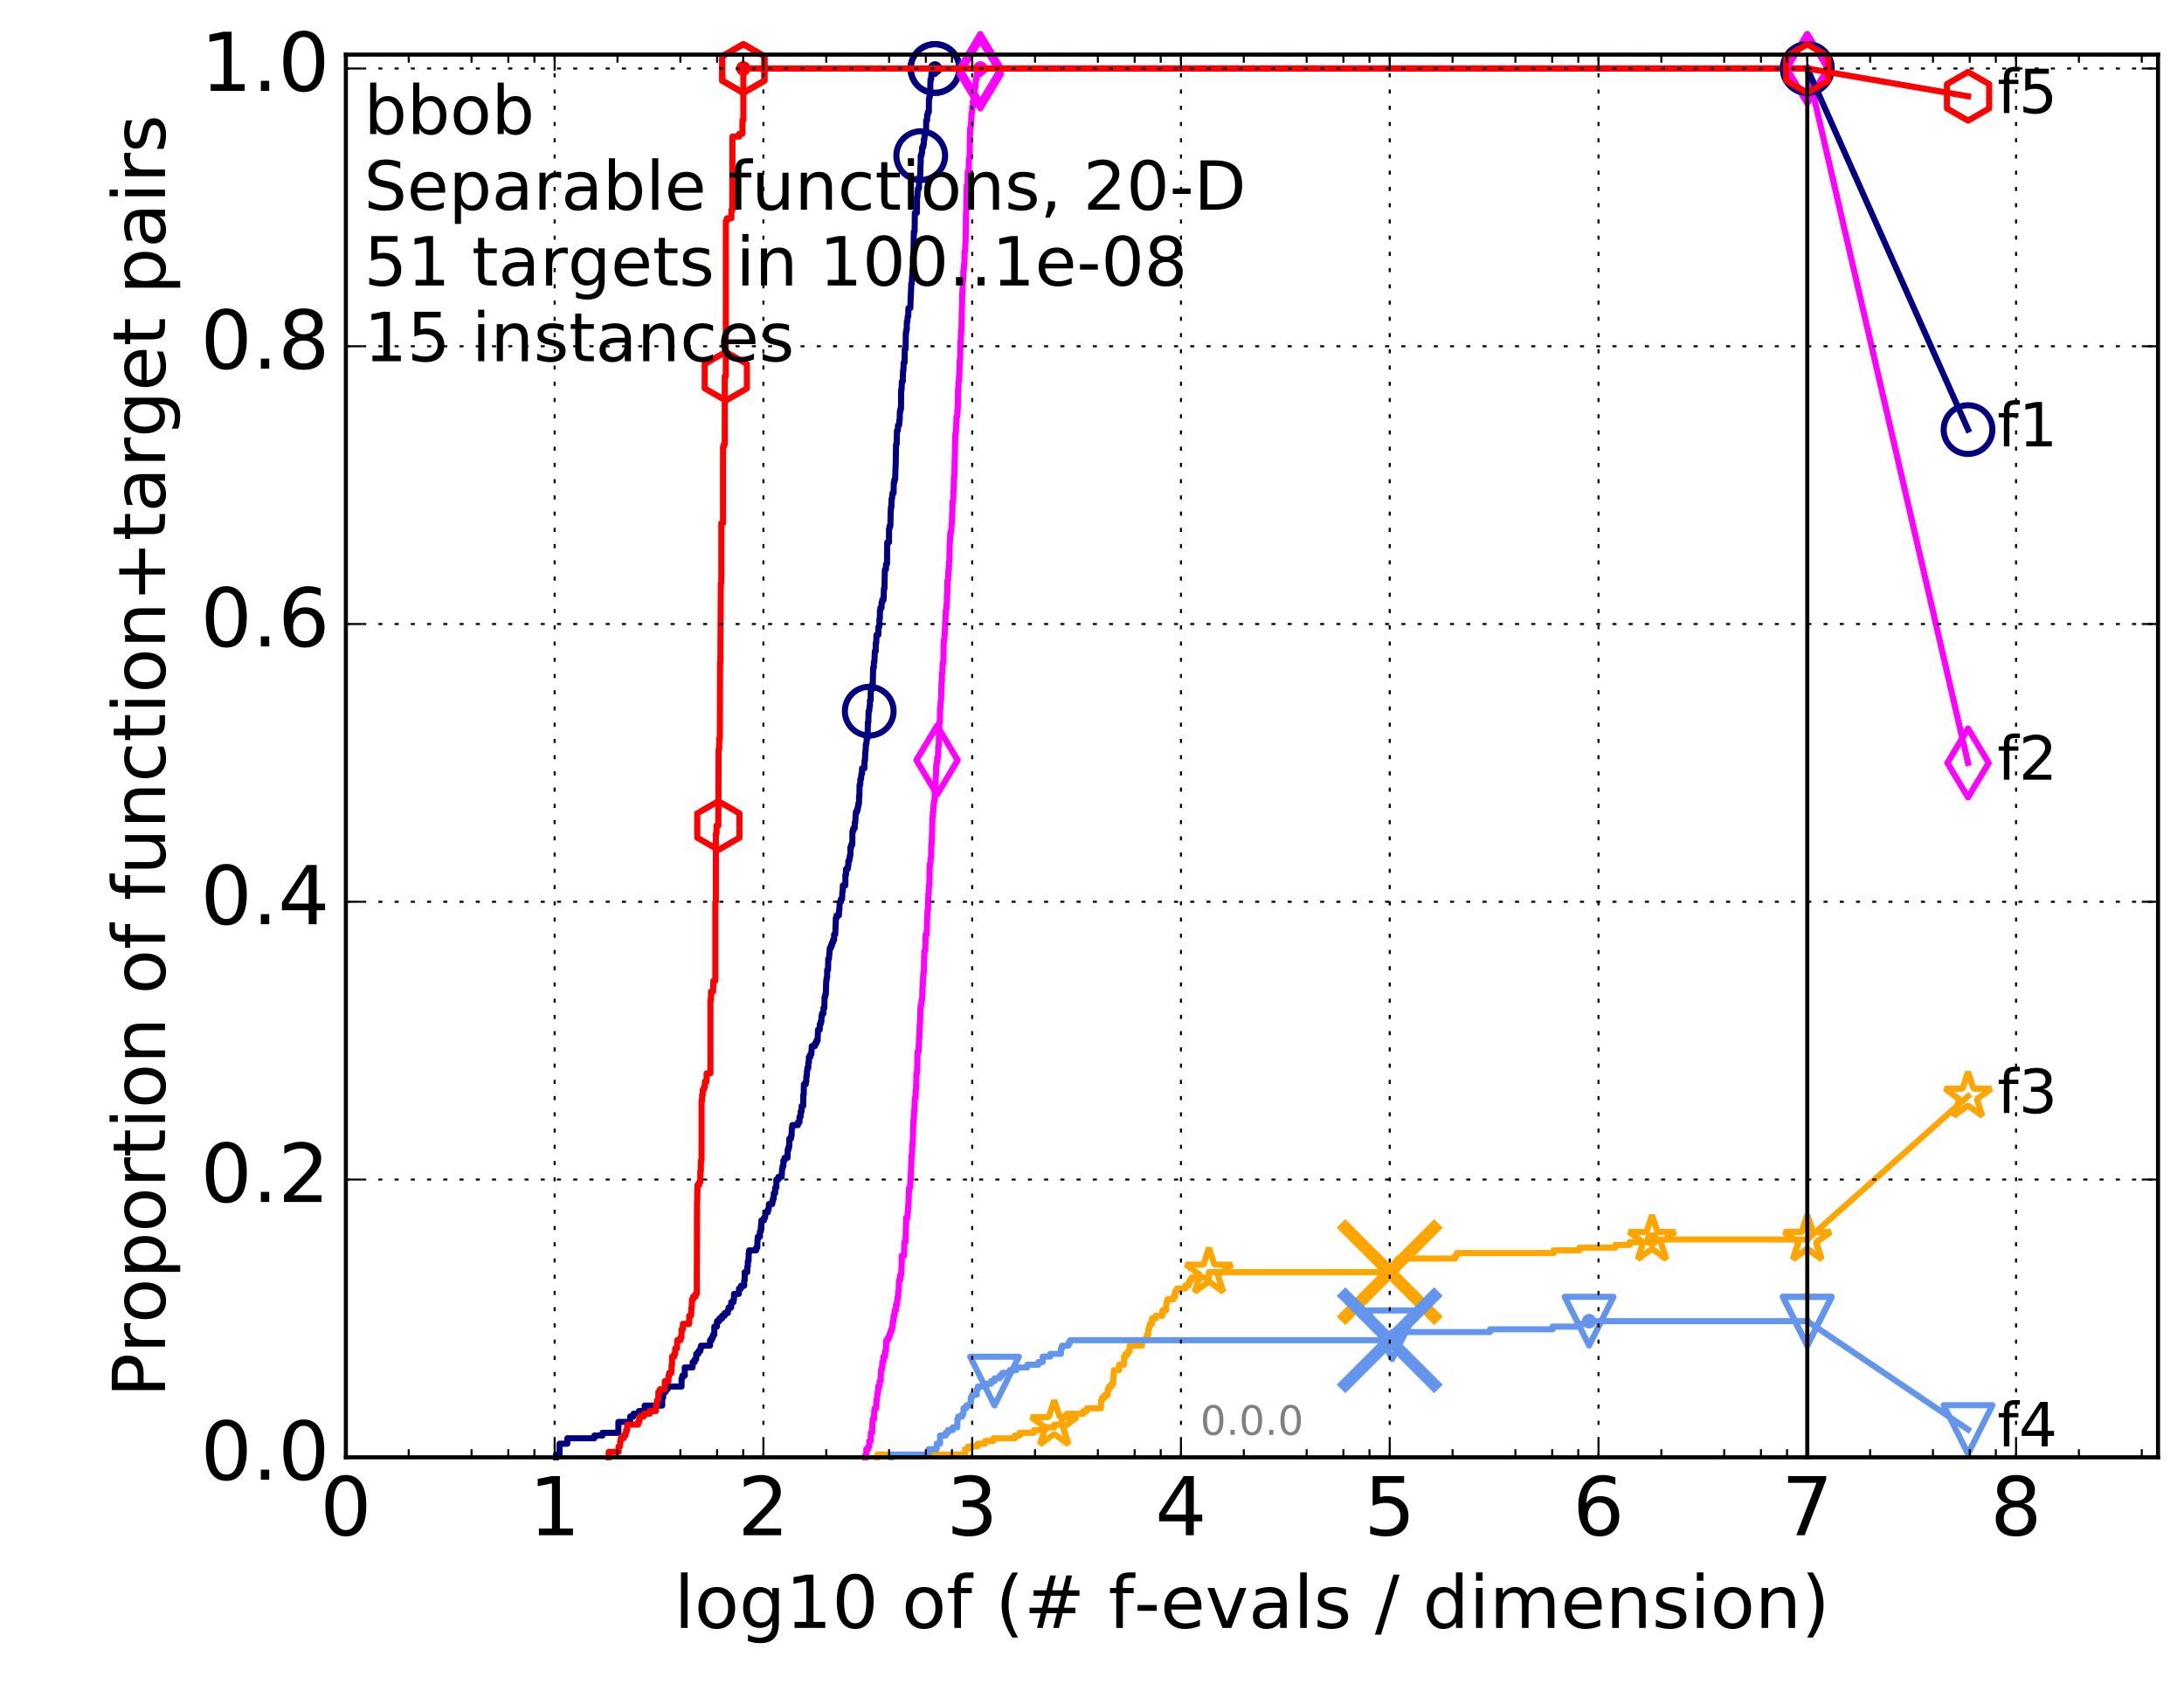<?xml version="1.0" encoding="utf-8" standalone="no"?>
<!DOCTYPE svg PUBLIC "-//W3C//DTD SVG 1.1//EN"
  "http://www.w3.org/Graphics/SVG/1.1/DTD/svg11.dtd">
<!-- Created with matplotlib (http://matplotlib.org/) -->
<svg height="415pt" version="1.1" viewBox="0 0 538 415" width="538pt" xmlns="http://www.w3.org/2000/svg" xmlns:xlink="http://www.w3.org/1999/xlink">
 <defs>
  <style type="text/css">
*{stroke-linecap:butt;stroke-linejoin:round;stroke-miterlimit:100000;}
  </style>
 </defs>
 <g id="figure_1">
  <g id="patch_1">
   <path d="M 0 415.456 
L 538.8 415.456 
L 538.8 0 
L 0 0 
z
" style="fill:#ffffff;"/>
  </g>
  <g id="axes_1">
   <g id="patch_2">
    <path d="M 85.2 359.056 
L 531.6 359.056 
L 531.6 13.456 
L 85.2 13.456 
z
" style="fill:#ffffff;"/>
   </g>
   <g id="line2d_1">
    <defs>
     <path d="M 0 1.5 
C 0.398 1.5 0.779 1.342 1.061 1.061 
C 1.342 0.779 1.5 0.398 1.5 0 
C 1.5 -0.398 1.342 -0.779 1.061 -1.061 
C 0.779 -1.342 0.398 -1.5 0 -1.5 
C -0.398 -1.5 -0.779 -1.342 -1.061 -1.061 
C -1.342 -0.779 -1.5 -0.398 -1.5 0 
C -1.5 0.398 -1.342 0.779 -1.061 1.061 
C -0.779 1.342 -0.398 1.5 0 1.5 
z
" id="m2aec588995" style="stroke:#000080;stroke-width:0.5;"/>
    </defs>
    <g>
     <use style="fill:#000080;stroke:#000080;stroke-width:0.5;" x="230.328" xlink:href="#m2aec588995" y="16.878"/>
     <use style="fill:#000080;stroke:#000080;stroke-width:0.5;" x="230.328" xlink:href="#m2aec588995" y="16.878"/>
    </g>
   </g>
   <g id="line2d_2">
    <path d="M 136.961 359.056 
L 136.961 358.385 
L 137.824 358.385 
L 137.824 355.702 
L 139.75 355.702 
L 139.75 354.36 
L 146.417 354.36 
L 146.417 353.689 
L 148.414 353.689 
L 148.414 353.018 
L 152.332 353.018 
L 152.332 350.334 
L 155.232 350.334 
L 155.232 348.992 
L 156.042 348.992 
L 156.042 348.321 
L 157.405 348.321 
L 157.405 347.65 
L 158.813 347.65 
L 158.813 346.309 
L 163.125 346.309 
L 163.125 344.296 
L 163.363 344.296 
L 163.363 342.954 
L 163.962 342.954 
L 163.962 342.283 
L 164.449 342.283 
L 164.449 341.612 
L 167.897 341.612 
L 167.897 339.599 
L 168.089 339.599 
L 168.089 338.928 
L 168.681 338.928 
L 168.681 336.915 
L 170.592 336.915 
L 170.64 335.574 
L 171.146 335.574 
L 171.146 334.903 
L 171.5 334.903 
L 171.5 333.561 
L 172.033 333.561 
L 172.033 332.89 
L 172.508 332.89 
L 172.508 332.219 
L 172.687 332.219 
L 172.687 331.548 
L 174.906 331.548 
L 174.906 330.206 
L 175.345 330.206 
L 175.345 329.535 
L 175.639 329.535 
L 175.639 328.864 
L 175.948 328.864 
L 175.967 326.851 
L 176.611 326.851 
L 176.611 325.509 
L 177.199 325.509 
L 177.199 324.839 
L 177.879 324.839 
L 177.879 324.168 
L 178.521 324.168 
L 178.521 323.497 
L 179.295 323.497 
L 179.295 322.826 
L 179.476 322.826 
L 179.476 322.155 
L 180.107 322.155 
L 180.139 320.813 
L 180.689 320.813 
L 180.689 320.142 
L 180.813 320.142 
L 180.813 318.8 
L 182.001 318.8 
L 182.045 317.458 
L 182.536 317.458 
L 182.536 316.787 
L 183.323 316.787 
L 183.323 315.445 
L 183.447 315.445 
L 183.447 313.433 
L 184.083 313.433 
L 184.083 312.091 
L 184.216 312.091 
L 184.216 310.749 
L 184.388 310.749 
L 184.44 308.736 
L 184.532 308.736 
L 184.532 308.065 
L 186.28 308.065 
L 186.28 307.394 
L 186.544 307.394 
L 186.604 305.381 
L 186.675 305.381 
L 186.675 304.71 
L 187.203 304.71 
L 187.203 303.369 
L 187.434 303.369 
L 187.434 302.027 
L 187.56 302.027 
L 187.56 300.685 
L 188.191 300.685 
L 188.191 300.014 
L 188.478 300.014 
L 188.554 298.672 
L 189.158 298.672 
L 189.158 298.001 
L 189.338 298.001 
L 189.422 296.659 
L 190.237 296.659 
L 190.237 295.988 
L 190.388 295.988 
L 190.388 295.317 
L 190.608 295.317 
L 190.608 293.975 
L 190.944 293.975 
L 190.944 292.634 
L 191.247 292.634 
L 191.247 290.621 
L 191.754 290.621 
L 191.754 289.95 
L 192.553 289.95 
L 192.663 287.937 
L 192.771 287.937 
L 192.771 287.266 
L 192.978 287.266 
L 192.978 285.924 
L 193.281 285.924 
L 193.281 285.253 
L 194.003 285.253 
L 194.046 283.24 
L 194.25 283.24 
L 194.25 282.569 
L 194.427 282.569 
L 194.427 280.557 
L 194.843 280.557 
L 194.843 279.886 
L 194.982 279.886 
L 195.072 277.873 
L 195.178 277.873 
L 195.178 277.202 
L 196.555 277.202 
L 196.555 276.531 
L 196.934 276.531 
L 196.934 275.189 
L 197.217 275.189 
L 197.239 273.847 
L 197.468 273.847 
L 197.468 272.505 
L 197.86 272.505 
L 197.86 269.822 
L 197.982 269.822 
L 198.025 267.138 
L 198.499 267.138 
L 198.499 266.467 
L 198.624 266.467 
L 198.631 265.125 
L 198.756 265.125 
L 198.791 263.783 
L 198.88 263.783 
L 198.88 263.112 
L 199.12 263.112 
L 199.12 261.77 
L 199.262 261.77 
L 199.262 260.429 
L 199.611 260.429 
L 199.611 259.758 
L 199.863 259.758 
L 199.968 257.745 
L 200.741 257.745 
L 200.741 257.074 
L 201.111 257.074 
L 201.111 256.403 
L 201.402 256.403 
L 201.506 253.719 
L 201.93 253.719 
L 201.942 252.377 
L 202.157 252.377 
L 202.157 251.706 
L 202.346 251.706 
L 202.364 250.364 
L 202.499 250.364 
L 202.499 249.694 
L 202.841 249.694 
L 202.847 248.352 
L 203.07 248.352 
L 203.122 245.668 
L 203.286 245.668 
L 203.286 244.997 
L 203.432 244.997 
L 203.522 241.642 
L 203.611 241.642 
L 203.611 240.971 
L 203.75 240.971 
L 203.761 238.958 
L 203.976 238.958 
L 204.03 236.275 
L 204.193 236.275 
L 204.296 234.933 
L 204.318 234.933 
L 204.42 233.591 
L 204.692 233.591 
L 204.692 232.92 
L 204.956 232.92 
L 204.956 232.249 
L 205.201 232.249 
L 205.201 231.578 
L 205.474 231.578 
L 205.474 230.236 
L 205.754 230.236 
L 205.86 227.553 
L 205.885 227.553 
L 205.885 226.211 
L 206.075 226.211 
L 206.075 225.54 
L 206.646 225.54 
L 206.694 224.198 
L 206.767 224.198 
L 206.858 222.185 
L 207.155 222.185 
L 207.155 221.514 
L 207.429 221.514 
L 207.518 219.501 
L 207.616 219.501 
L 207.62 218.159 
L 208.23 218.159 
L 208.258 215.476 
L 208.406 215.476 
L 208.406 214.134 
L 208.82 214.134 
L 208.82 213.463 
L 208.974 213.463 
L 208.974 212.121 
L 209.222 212.121 
L 209.222 211.45 
L 209.338 211.45 
L 209.338 210.779 
L 209.489 210.779 
L 209.489 208.766 
L 209.697 208.766 
L 209.697 208.095 
L 209.959 208.095 
L 209.992 204.741 
L 210.2 204.741 
L 210.2 204.07 
L 210.55 204.07 
L 210.55 202.728 
L 210.676 202.728 
L 210.781 200.715 
L 210.829 200.715 
L 210.829 200.044 
L 211.133 200.044 
L 211.133 199.373 
L 211.319 199.373 
L 211.319 198.702 
L 211.433 198.702 
L 211.433 198.031 
L 211.594 198.031 
L 211.644 196.018 
L 211.706 196.018 
L 211.745 193.335 
L 211.926 193.335 
L 211.926 191.993 
L 212.09 191.993 
L 212.189 190.651 
L 212.352 190.651 
L 212.352 189.309 
L 212.927 189.309 
L 212.982 187.296 
L 213.088 187.296 
L 213.154 185.283 
L 213.212 185.283 
L 213.306 183.271 
L 213.439 183.271 
L 213.51 181.929 
L 213.706 181.929 
L 213.801 177.903 
L 213.91 177.903 
L 213.966 175.219 
L 214.123 175.219 
L 214.227 173.878 
L 214.303 173.878 
L 214.303 172.536 
L 214.479 172.536 
L 214.506 169.852 
L 214.838 169.852 
L 214.845 168.51 
L 214.996 168.51 
L 215.086 164.484 
L 215.265 164.484 
L 215.265 163.143 
L 215.397 163.143 
L 215.502 160.459 
L 215.726 160.459 
L 215.726 158.446 
L 215.852 158.446 
L 215.903 156.433 
L 216.364 156.433 
L 216.399 154.42 
L 216.605 154.42 
L 216.645 152.408 
L 216.744 152.408 
L 216.751 150.395 
L 216.874 150.395 
L 216.874 149.724 
L 217.17 149.724 
L 217.17 148.382 
L 217.36 148.382 
L 217.36 147.711 
L 217.671 147.711 
L 217.736 145.027 
L 217.869 145.027 
L 217.974 140.331 
L 218.236 140.331 
L 218.268 138.989 
L 218.501 138.989 
L 218.558 133.621 
L 218.992 133.621 
L 219.003 130.267 
L 219.134 130.267 
L 219.134 129.596 
L 219.325 129.596 
L 219.424 125.57 
L 219.476 125.57 
L 219.476 124.899 
L 219.594 124.899 
L 219.634 122.886 
L 219.74 122.886 
L 219.832 121.544 
L 220.115 121.544 
L 220.179 118.861 
L 220.308 118.861 
L 220.308 118.19 
L 220.508 118.19 
L 220.607 114.835 
L 220.633 114.835 
L 220.731 109.468 
L 220.894 109.468 
L 220.955 106.113 
L 221.162 106.113 
L 221.202 104.771 
L 221.487 104.771 
L 221.559 103.429 
L 221.646 103.429 
L 221.661 101.416 
L 221.789 101.416 
L 221.789 100.745 
L 221.952 100.745 
L 221.981 96.049 
L 222.098 96.049 
L 222.149 94.036 
L 222.378 94.036 
L 222.443 91.352 
L 222.534 91.352 
L 222.608 89.339 
L 222.828 89.339 
L 222.884 85.985 
L 223.083 85.985 
L 223.137 81.959 
L 223.236 81.959 
L 223.236 81.288 
L 223.37 81.288 
L 223.384 79.275 
L 223.514 79.275 
L 223.601 77.933 
L 223.737 77.933 
L 223.777 75.921 
L 224.24 75.921 
L 224.328 73.237 
L 224.354 73.237 
L 224.457 70.553 
L 224.471 70.553 
L 224.471 69.882 
L 224.595 69.882 
L 224.697 67.869 
L 224.74 67.869 
L 224.833 65.857 
L 224.88 65.857 
L 224.925 63.173 
L 225.013 63.173 
L 225.109 57.134 
L 225.299 57.134 
L 225.358 52.438 
L 225.861 52.438 
L 225.9 48.412 
L 226.015 48.412 
L 226.043 47.07 
L 226.139 47.07 
L 226.139 46.399 
L 226.385 46.399 
L 226.401 43.716 
L 226.669 43.716 
L 226.764 40.361 
L 226.805 40.361 
L 226.811 38.348 
L 227.007 38.348 
L 227.007 37.677 
L 227.149 37.677 
L 227.149 36.335 
L 227.411 36.335 
L 227.411 35.664 
L 227.566 35.664 
L 227.578 34.323 
L 227.716 34.323 
L 227.797 32.981 
L 228.114 32.981 
L 228.167 29.626 
L 228.381 29.626 
L 228.381 28.284 
L 228.562 28.284 
L 228.562 27.613 
L 228.8 27.613 
L 228.836 24.258 
L 228.972 24.258 
L 228.972 23.588 
L 229.111 23.588 
L 229.216 19.562 
L 229.385 19.562 
L 229.448 18.22 
L 230.328 18.22 
L 230.328 16.878 
L 445.2 16.878 
L 445.2 16.878 
" style="fill:none;stroke:#000080;stroke-linecap:square;stroke-width:1.5;"/>
   </g>
   <g id="line2d_3">
    <defs>
     <path d="M 0 6 
C 1.591 6 3.117 5.368 4.243 4.243 
C 5.368 3.117 6 1.591 6 0 
C 6 -1.591 5.368 -3.117 4.243 -4.243 
C 3.117 -5.368 1.591 -6 0 -6 
C -1.591 -6 -3.117 -5.368 -4.243 -4.243 
C -5.368 -3.117 -6 -1.591 -6 0 
C -6 1.591 -5.368 3.117 -4.243 4.243 
C -3.117 5.368 -1.591 6 0 6 
z
" id="mf187a613c7" style="stroke:#000080;stroke-width:1.5;"/>
    </defs>
    <g>
     <use style="fill:none;stroke:#000080;stroke-width:1.5;" x="214.123" xlink:href="#mf187a613c7" y="175.219"/>
     <use style="fill:none;stroke:#000080;stroke-width:1.5;" x="226.811" xlink:href="#mf187a613c7" y="38.348"/>
     <use style="fill:none;stroke:#000080;stroke-width:1.5;" x="230.328" xlink:href="#mf187a613c7" y="16.878"/>
     <use style="fill:none;stroke:#000080;stroke-width:1.5;" x="230.328" xlink:href="#mf187a613c7" y="16.878"/>
     <use style="fill:none;stroke:#000080;stroke-width:1.5;" x="445.2" xlink:href="#mf187a613c7" y="16.878"/>
    </g>
   </g>
   <g id="line2d_4"/>
   <g id="line2d_5">
    <defs>
     <path d="M 0 1.5 
C 0.398 1.5 0.779 1.342 1.061 1.061 
C 1.342 0.779 1.5 0.398 1.5 0 
C 1.5 -0.398 1.342 -0.779 1.061 -1.061 
C 0.779 -1.342 0.398 -1.5 0 -1.5 
C -0.398 -1.5 -0.779 -1.342 -1.061 -1.061 
C -1.342 -0.779 -1.5 -0.398 -1.5 0 
C -1.5 0.398 -1.342 0.779 -1.061 1.061 
C -0.779 1.342 -0.398 1.5 0 1.5 
z
" id="m43b9ccd37b" style="stroke:#ff00ff;stroke-width:0.5;"/>
    </defs>
    <g>
     <use style="fill:#ff00ff;stroke:#ff00ff;stroke-width:0.5;" x="241.49" xlink:href="#m43b9ccd37b" y="16.878"/>
     <use style="fill:#ff00ff;stroke:#ff00ff;stroke-width:0.5;" x="241.49" xlink:href="#m43b9ccd37b" y="16.878"/>
    </g>
   </g>
   <g id="line2d_6">
    <path d="M 213.168 359.056 
L 213.168 358.385 
L 213.413 358.385 
L 213.413 357.044 
L 213.882 357.044 
L 213.882 356.373 
L 214.12 356.373 
L 214.169 355.031 
L 214.499 355.031 
L 214.516 353.018 
L 214.832 353.018 
L 214.932 350.334 
L 214.966 350.334 
L 214.966 349.663 
L 215.308 349.663 
L 215.357 347.65 
L 215.44 347.65 
L 215.44 346.979 
L 215.874 346.979 
L 215.874 344.967 
L 216.022 344.967 
L 216.076 343.625 
L 216.203 343.625 
L 216.203 342.954 
L 216.323 342.954 
L 216.326 341.612 
L 216.67 341.612 
L 216.698 340.27 
L 216.938 340.27 
L 217.027 337.586 
L 217.218 337.586 
L 217.218 336.915 
L 217.342 336.915 
L 217.342 335.574 
L 217.62 335.574 
L 217.62 334.232 
L 218.03 334.232 
L 218.039 332.89 
L 218.23 332.89 
L 218.34 330.206 
L 218.762 330.206 
L 218.762 329.535 
L 219.076 329.535 
L 219.076 328.864 
L 219.309 328.864 
L 219.309 328.193 
L 219.528 328.193 
L 219.528 327.522 
L 219.78 327.522 
L 219.78 326.851 
L 219.904 326.851 
L 219.904 325.509 
L 220.113 325.509 
L 220.113 324.168 
L 220.377 324.168 
L 220.377 322.826 
L 220.7 322.826 
L 220.708 321.484 
L 220.968 321.484 
L 221.004 320.142 
L 221.136 320.142 
L 221.136 319.471 
L 221.273 319.471 
L 221.293 318.129 
L 221.404 318.129 
L 221.454 315.445 
L 221.76 315.445 
L 221.76 314.104 
L 222.005 314.104 
L 222.105 311.42 
L 222.132 311.42 
L 222.132 309.407 
L 222.696 309.407 
L 222.776 306.052 
L 223.057 306.052 
L 223.164 302.027 
L 223.195 302.027 
L 223.218 300.014 
L 223.564 300.014 
L 223.594 298.672 
L 223.676 298.672 
L 223.73 296.659 
L 223.795 296.659 
L 223.906 293.304 
L 223.946 293.304 
L 223.946 292.634 
L 224.2 292.634 
L 224.299 290.621 
L 224.339 290.621 
L 224.444 287.266 
L 224.453 287.266 
L 224.547 284.582 
L 224.673 284.582 
L 224.725 281.899 
L 224.844 281.899 
L 224.94 277.202 
L 224.996 277.202 
L 225.015 275.86 
L 225.115 275.86 
L 225.149 273.847 
L 225.255 273.847 
L 225.337 271.164 
L 225.381 271.164 
L 225.381 270.493 
L 225.545 270.493 
L 225.559 268.48 
L 225.669 268.48 
L 225.746 264.454 
L 225.898 264.454 
L 226.009 259.758 
L 226.037 259.758 
L 226.037 259.087 
L 226.289 259.087 
L 226.397 255.732 
L 226.481 255.732 
L 226.567 252.377 
L 226.635 252.377 
L 226.744 248.352 
L 226.813 248.352 
L 226.813 247.681 
L 226.976 247.681 
L 227.021 246.339 
L 227.155 246.339 
L 227.265 242.984 
L 227.319 242.984 
L 227.423 240.3 
L 227.457 240.3 
L 227.457 239.629 
L 227.578 239.629 
L 227.648 235.604 
L 227.699 235.604 
L 227.72 234.262 
L 227.938 234.262 
L 228.017 230.236 
L 228.289 230.236 
L 228.387 226.211 
L 228.407 226.211 
L 228.504 224.198 
L 228.595 224.198 
L 228.695 220.172 
L 228.778 220.172 
L 228.827 218.159 
L 228.936 218.159 
L 229.001 213.463 
L 229.074 213.463 
L 229.074 212.792 
L 229.21 212.792 
L 229.249 211.45 
L 229.36 211.45 
L 229.399 208.095 
L 229.502 208.095 
L 229.612 204.741 
L 229.614 204.741 
L 229.7 201.386 
L 229.769 201.386 
L 229.825 200.044 
L 229.904 200.044 
L 229.998 198.031 
L 230.054 198.031 
L 230.054 197.36 
L 230.23 197.36 
L 230.306 194.006 
L 230.447 194.006 
L 230.544 190.651 
L 230.598 190.651 
L 230.611 188.638 
L 230.714 188.638 
L 230.714 187.967 
L 230.832 187.967 
L 230.862 186.625 
L 231.06 186.625 
L 231.141 183.942 
L 231.242 183.942 
L 231.348 179.245 
L 231.375 179.245 
L 231.39 177.903 
L 231.529 177.903 
L 231.554 174.548 
L 231.662 174.548 
L 231.742 172.536 
L 231.83 172.536 
L 231.935 167.839 
L 232.032 167.839 
L 232.032 165.826 
L 232.153 165.826 
L 232.189 163.813 
L 232.277 163.813 
L 232.277 163.143 
L 232.392 163.143 
L 232.473 157.775 
L 232.617 157.775 
L 232.721 155.762 
L 232.741 155.762 
L 232.846 153.078 
L 232.885 153.078 
L 232.99 150.395 
L 233.117 150.395 
L 233.225 148.382 
L 233.256 148.382 
L 233.274 146.369 
L 233.369 146.369 
L 233.388 143.014 
L 233.538 143.014 
L 233.638 140.331 
L 233.744 140.331 
L 233.797 138.318 
L 233.866 138.318 
L 233.951 133.621 
L 234.005 133.621 
L 234.08 131.608 
L 234.17 131.608 
L 234.17 130.938 
L 234.345 130.938 
L 234.4 128.925 
L 234.489 128.925 
L 234.567 126.241 
L 234.615 126.241 
L 234.648 123.557 
L 234.796 123.557 
L 234.871 120.873 
L 234.913 120.873 
L 234.981 117.519 
L 235.098 117.519 
L 235.189 112.822 
L 235.213 112.822 
L 235.308 107.455 
L 235.347 107.455 
L 235.347 106.784 
L 235.473 106.784 
L 235.57 104.1 
L 235.597 104.1 
L 235.597 102.758 
L 235.762 102.758 
L 235.866 100.745 
L 235.936 100.745 
L 236.009 96.049 
L 236.051 96.049 
L 236.131 94.036 
L 236.197 94.036 
L 236.248 92.694 
L 236.31 92.694 
L 236.42 88.668 
L 236.522 88.668 
L 236.606 83.972 
L 236.681 83.972 
L 236.77 81.288 
L 236.846 81.288 
L 236.937 75.921 
L 236.959 75.921 
L 237.048 71.895 
L 237.124 71.895 
L 237.167 69.211 
L 237.251 69.211 
L 237.328 66.528 
L 237.436 66.528 
L 237.436 65.186 
L 237.564 65.186 
L 237.64 61.831 
L 237.75 61.831 
L 237.807 59.818 
L 237.871 59.818 
L 237.964 52.438 
L 238.008 52.438 
L 238.107 48.412 
L 238.12 48.412 
L 238.145 45.728 
L 238.358 45.728 
L 238.376 42.374 
L 238.624 42.374 
L 238.696 39.019 
L 238.856 39.019 
L 238.941 32.981 
L 238.972 32.981 
L 238.976 31.639 
L 239.105 31.639 
L 239.195 30.297 
L 239.218 30.297 
L 239.298 28.284 
L 239.356 28.284 
L 239.356 27.613 
L 239.481 27.613 
L 239.481 26.271 
L 239.644 26.271 
L 239.644 24.929 
L 239.894 24.929 
L 239.97 23.588 
L 240.078 23.588 
L 240.107 21.575 
L 240.258 21.575 
L 240.354 19.562 
L 240.569 19.562 
L 240.569 18.891 
L 240.69 18.891 
L 240.69 18.22 
L 241.49 18.22 
L 241.49 16.878 
L 445.2 16.878 
L 445.2 16.878 
" style="fill:none;stroke:#ff00ff;stroke-linecap:square;stroke-width:1.5;"/>
   </g>
   <g id="line2d_7">
    <defs>
     <path d="M -0 8.485 
L 5.091 0 
L 0 -8.485 
L -5.091 -0 
z
" id="mb23ce696dc" style="stroke:#ff00ff;stroke-linejoin:miter;stroke-width:1.5;"/>
    </defs>
    <g>
     <use style="fill:none;stroke:#ff00ff;stroke-linejoin:miter;stroke-width:1.5;" x="230.832" xlink:href="#mb23ce696dc" y="187.296"/>
     <use style="fill:none;stroke:#ff00ff;stroke-linejoin:miter;stroke-width:1.5;" x="241.49" xlink:href="#mb23ce696dc" y="18.22"/>
     <use style="fill:none;stroke:#ff00ff;stroke-linejoin:miter;stroke-width:1.5;" x="241.49" xlink:href="#mb23ce696dc" y="16.878"/>
     <use style="fill:none;stroke:#ff00ff;stroke-linejoin:miter;stroke-width:1.5;" x="445.2" xlink:href="#mb23ce696dc" y="16.878"/>
    </g>
   </g>
   <g id="line2d_8"/>
   <g id="line2d_9">
    <defs>
     <path d="M 0 1.5 
C 0.398 1.5 0.779 1.342 1.061 1.061 
C 1.342 0.779 1.5 0.398 1.5 0 
C 1.5 -0.398 1.342 -0.779 1.061 -1.061 
C 0.779 -1.342 0.398 -1.5 0 -1.5 
C -0.398 -1.5 -0.779 -1.342 -1.061 -1.061 
C -1.342 -0.779 -1.5 -0.398 -1.5 0 
C -1.5 0.398 -1.342 0.779 -1.061 1.061 
C -0.779 1.342 -0.398 1.5 0 1.5 
z
" id="mfbfe9b7290" style="stroke:#ffa500;stroke-width:0.5;"/>
    </defs>
    <g>
     <use style="fill:#ffa500;stroke:#ffa500;stroke-width:0.5;" x="406.957" xlink:href="#mfbfe9b7290" y="305.381"/>
     <use style="fill:#ffa500;stroke:#ffa500;stroke-width:0.5;" x="406.957" xlink:href="#mfbfe9b7290" y="305.381"/>
    </g>
   </g>
   <g id="line2d_10">
    <path d="M 216.108 359.056 
L 216.108 358.385 
L 237.743 358.385 
L 237.743 357.044 
L 238.509 357.044 
L 238.509 356.373 
L 240.795 356.373 
L 240.795 355.702 
L 242.658 355.702 
L 242.658 355.031 
L 244.68 355.031 
L 244.68 354.36 
L 250.023 354.36 
L 250.023 353.689 
L 251.165 353.689 
L 251.165 353.018 
L 254.685 353.018 
L 254.685 352.347 
L 257.467 352.347 
L 257.467 351.676 
L 259.696 351.676 
L 259.696 351.005 
L 261.602 351.005 
L 261.602 349.663 
L 261.757 349.663 
L 261.757 348.992 
L 262.766 348.992 
L 262.766 348.321 
L 266.863 348.321 
L 266.863 347.65 
L 267.74 347.65 
L 267.74 346.979 
L 271.229 346.979 
L 271.229 344.967 
L 271.541 344.967 
L 271.541 344.296 
L 272.196 344.296 
L 272.196 343.625 
L 272.893 343.625 
L 272.893 342.283 
L 273.173 342.283 
L 273.173 341.612 
L 273.812 341.612 
L 273.812 340.941 
L 274.234 340.941 
L 274.234 339.599 
L 274.317 339.599 
L 274.317 338.257 
L 274.41 338.257 
L 274.41 337.586 
L 275.664 337.586 
L 275.664 336.244 
L 276.89 336.244 
L 276.89 334.232 
L 277.279 334.232 
L 277.279 333.561 
L 277.913 333.561 
L 277.913 332.89 
L 278.275 332.89 
L 278.275 331.548 
L 281.309 331.548 
L 281.309 330.206 
L 282.309 330.206 
L 282.309 329.535 
L 282.561 329.535 
L 282.561 328.864 
L 282.857 328.864 
L 282.857 327.522 
L 283.059 327.522 
L 283.059 326.851 
L 283.231 326.851 
L 283.231 326.18 
L 283.762 326.18 
L 283.762 324.839 
L 284.676 324.839 
L 284.676 324.168 
L 286.36 324.168 
L 286.36 322.826 
L 287.28 322.826 
L 287.28 321.484 
L 287.307 321.484 
L 287.307 320.813 
L 287.573 320.813 
L 287.573 320.142 
L 289 320.142 
L 289 319.471 
L 289.461 319.471 
L 289.461 318.129 
L 289.96 318.129 
L 289.96 317.458 
L 291.932 317.458 
L 291.932 316.787 
L 292.75 316.787 
L 292.75 316.116 
L 293.044 316.116 
L 293.044 315.445 
L 293.531 315.445 
L 293.531 314.774 
L 297.807 314.774 
L 297.807 313.433 
L 343.381 313.433 
L 343.381 312.762 
L 344.188 312.762 
L 344.188 311.42 
L 344.387 311.42 
L 344.387 310.078 
L 358.45 310.078 
L 358.45 309.407 
L 358.87 309.407 
L 358.87 308.736 
L 382.716 308.736 
L 382.716 308.065 
L 389.053 308.065 
L 389.053 307.394 
L 397.93 307.394 
L 397.93 306.723 
L 401.439 306.723 
L 401.439 306.052 
L 406.957 306.052 
L 406.957 305.381 
L 445.2 305.381 
" style="fill:none;stroke:#ffa500;stroke-linecap:square;stroke-width:1.5;"/>
   </g>
   <g id="line2d_11">
    <defs>
     <path d="M 0 -6 
L -1.347 -1.854 
L -5.706 -1.854 
L -2.18 0.708 
L -3.527 4.854 
L -0 2.292 
L 3.527 4.854 
L 2.18 0.708 
L 5.706 -1.854 
L 1.347 -1.854 
z
" id="me1dc8df3fc" style="stroke:#ffa500;stroke-linejoin:bevel;stroke-width:1.5;"/>
    </defs>
    <g>
     <use style="fill:none;stroke:#ffa500;stroke-linejoin:bevel;stroke-width:1.5;" x="259.696" xlink:href="#me1dc8df3fc" y="351.005"/>
     <use style="fill:none;stroke:#ffa500;stroke-linejoin:bevel;stroke-width:1.5;" x="297.807" xlink:href="#me1dc8df3fc" y="313.433"/>
     <use style="fill:none;stroke:#ffa500;stroke-linejoin:bevel;stroke-width:1.5;" x="406.957" xlink:href="#me1dc8df3fc" y="305.381"/>
     <use style="fill:none;stroke:#ffa500;stroke-linejoin:bevel;stroke-width:1.5;" x="445.2" xlink:href="#me1dc8df3fc" y="305.381"/>
    </g>
   </g>
   <g id="line2d_12"/>
   <g id="line2d_13">
    <path clip-path="url(#p755bdb7528)" d="M 342.343 313.433 
" style="fill:none;stroke:#ffa500;stroke-linecap:square;"/>
    <defs>
     <path d="M -12 12 
L 12 -12 
M -12 -12 
L 12 12 
" id="m4a3fa652df" style="stroke:#ffa500;stroke-width:3.0;"/>
    </defs>
    <g clip-path="url(#p755bdb7528)">
     <use style="fill:#ffa500;stroke:#ffa500;stroke-width:3.0;" x="342.343" xlink:href="#m4a3fa652df" y="313.433"/>
    </g>
   </g>
   <g id="line2d_14">
    <defs>
     <path d="M 0 1.5 
C 0.398 1.5 0.779 1.342 1.061 1.061 
C 1.342 0.779 1.5 0.398 1.5 0 
C 1.5 -0.398 1.342 -0.779 1.061 -1.061 
C 0.779 -1.342 0.398 -1.5 0 -1.5 
C -0.398 -1.5 -0.779 -1.342 -1.061 -1.061 
C -1.342 -0.779 -1.5 -0.398 -1.5 0 
C -1.5 0.398 -1.342 0.779 -1.061 1.061 
C -0.779 1.342 -0.398 1.5 0 1.5 
z
" id="me0bfe55b28" style="stroke:#6495ed;stroke-width:0.5;"/>
    </defs>
    <g>
     <use style="fill:#6495ed;stroke:#6495ed;stroke-width:0.5;" x="391.456" xlink:href="#me0bfe55b28" y="325.509"/>
     <use style="fill:#6495ed;stroke:#6495ed;stroke-width:0.5;" x="391.456" xlink:href="#me0bfe55b28" y="325.509"/>
    </g>
   </g>
   <g id="line2d_15">
    <path d="M 219.553 359.056 
L 219.553 358.385 
L 228.765 358.385 
L 228.765 357.044 
L 230.75 357.044 
L 230.75 355.702 
L 231.564 355.702 
L 231.564 353.689 
L 232.969 353.689 
L 232.969 353.018 
L 233.524 353.018 
L 233.524 352.347 
L 234.689 352.347 
L 234.689 351.676 
L 235.831 351.676 
L 235.831 349.663 
L 236.035 349.663 
L 236.035 348.992 
L 237.048 348.992 
L 237.048 348.321 
L 237.351 348.321 
L 237.351 346.979 
L 238.004 346.979 
L 238.004 346.309 
L 238.936 346.309 
L 238.936 345.638 
L 239.171 345.638 
L 239.171 344.296 
L 239.461 344.296 
L 239.461 343.625 
L 240.612 343.625 
L 240.612 342.283 
L 240.906 342.283 
L 240.906 341.612 
L 243.004 341.612 
L 243.004 340.941 
L 244.128 340.941 
L 244.128 340.27 
L 244.991 340.27 
L 244.991 339.599 
L 246.284 339.599 
L 246.284 338.928 
L 246.914 338.928 
L 246.914 338.257 
L 248.728 338.257 
L 248.728 337.586 
L 250.4 337.586 
L 250.4 336.915 
L 253.048 336.915 
L 253.048 336.244 
L 255.8 336.244 
L 255.8 335.574 
L 256.871 335.574 
L 256.871 334.232 
L 258.736 334.232 
L 258.736 333.561 
L 261.353 333.561 
L 261.353 332.219 
L 261.635 332.219 
L 261.635 331.548 
L 263.204 331.548 
L 263.204 330.877 
L 263.588 330.877 
L 263.588 330.206 
L 342.582 330.206 
L 342.582 329.535 
L 342.866 329.535 
L 342.866 328.864 
L 342.937 328.864 
L 342.937 328.193 
L 367.056 328.193 
L 367.056 327.522 
L 382.45 327.522 
L 382.45 326.851 
L 388.853 326.851 
L 388.853 326.18 
L 391.456 326.18 
L 391.456 325.509 
L 445.2 325.509 
" style="fill:none;stroke:#6495ed;stroke-linecap:square;stroke-width:1.5;"/>
   </g>
   <g id="line2d_16">
    <defs>
     <path d="M -0 6 
L 6 -6 
L -6 -6 
z
" id="m809e65f046" style="stroke:#6495ed;stroke-linejoin:miter;stroke-width:1.5;"/>
    </defs>
    <g>
     <use style="fill:none;stroke:#6495ed;stroke-linejoin:miter;stroke-width:1.5;" x="244.991" xlink:href="#m809e65f046" y="340.27"/>
     <use style="fill:none;stroke:#6495ed;stroke-linejoin:miter;stroke-width:1.5;" x="342.937" xlink:href="#m809e65f046" y="328.864"/>
     <use style="fill:none;stroke:#6495ed;stroke-linejoin:miter;stroke-width:1.5;" x="391.456" xlink:href="#m809e65f046" y="325.509"/>
     <use style="fill:none;stroke:#6495ed;stroke-linejoin:miter;stroke-width:1.5;" x="445.2" xlink:href="#m809e65f046" y="325.509"/>
    </g>
   </g>
   <g id="line2d_17"/>
   <g id="line2d_18">
    <path clip-path="url(#p755bdb7528)" d="M 342.343 330.206 
" style="fill:none;stroke:#6495ed;stroke-linecap:square;"/>
    <defs>
     <path d="M -12 12 
L 12 -12 
M -12 -12 
L 12 12 
" id="m35ff49b2a4" style="stroke:#6495ed;stroke-width:3.0;"/>
    </defs>
    <g clip-path="url(#p755bdb7528)">
     <use style="fill:#6495ed;stroke:#6495ed;stroke-width:3.0;" x="342.343" xlink:href="#m35ff49b2a4" y="330.206"/>
    </g>
   </g>
   <g id="line2d_19">
    <defs>
     <path d="M 0 1.5 
C 0.398 1.5 0.779 1.342 1.061 1.061 
C 1.342 0.779 1.5 0.398 1.5 0 
C 1.5 -0.398 1.342 -0.779 1.061 -1.061 
C 0.779 -1.342 0.398 -1.5 0 -1.5 
C -0.398 -1.5 -0.779 -1.342 -1.061 -1.061 
C -1.342 -0.779 -1.5 -0.398 -1.5 0 
C -1.5 0.398 -1.342 0.779 -1.061 1.061 
C -0.779 1.342 -0.398 1.5 0 1.5 
z
" id="mfe1c55d878" style="stroke:#ff0000;stroke-width:0.5;"/>
    </defs>
    <g>
     <use style="fill:#ff0000;stroke:#ff0000;stroke-width:0.5;" x="183.115" xlink:href="#mfe1c55d878" y="16.878"/>
     <use style="fill:#ff0000;stroke:#ff0000;stroke-width:0.5;" x="183.115" xlink:href="#mfe1c55d878" y="16.878"/>
    </g>
   </g>
   <g id="line2d_20">
    <path d="M 149.942 359.056 
L 149.942 357.714 
L 152.388 357.714 
L 152.388 356.373 
L 152.716 356.373 
L 152.824 355.031 
L 152.932 355.031 
L 152.932 354.36 
L 153.621 354.36 
L 153.621 353.689 
L 154.086 353.689 
L 154.086 353.018 
L 154.239 353.018 
L 154.239 352.347 
L 154.491 352.347 
L 154.491 351.005 
L 157.183 351.005 
L 157.183 350.334 
L 157.449 350.334 
L 157.449 349.663 
L 157.624 349.663 
L 157.624 348.992 
L 158.605 348.992 
L 158.605 348.321 
L 160.06 348.321 
L 160.06 347.65 
L 161.572 347.65 
L 161.572 346.309 
L 161.754 346.309 
L 161.863 344.967 
L 162.149 344.967 
L 162.185 342.954 
L 162.573 342.954 
L 162.573 342.283 
L 163.764 342.283 
L 163.764 340.27 
L 164.673 340.27 
L 164.673 338.928 
L 164.863 338.928 
L 164.863 338.257 
L 165.393 338.257 
L 165.455 336.244 
L 165.546 336.244 
L 165.546 334.232 
L 166.091 334.232 
L 166.091 333.561 
L 166.328 333.561 
L 166.328 332.219 
L 166.767 332.219 
L 166.825 330.206 
L 167.62 330.206 
L 167.62 329.535 
L 167.869 329.535 
L 167.897 327.522 
L 168.225 327.522 
L 168.225 326.18 
L 169.771 326.18 
L 169.771 324.168 
L 170.247 324.168 
L 170.321 322.155 
L 170.395 322.155 
L 170.469 320.142 
L 170.762 320.142 
L 170.762 319.471 
L 171.336 319.471 
L 171.336 318.8 
L 171.641 318.8 
L 171.71 295.988 
L 171.757 295.988 
L 171.826 291.963 
L 172.238 291.963 
L 172.238 291.292 
L 172.508 291.292 
L 172.508 288.608 
L 172.643 288.608 
L 172.665 285.924 
L 172.82 285.924 
L 172.82 271.164 
L 172.952 271.164 
L 172.952 269.822 
L 173.105 269.822 
L 173.105 268.48 
L 173.409 268.48 
L 173.409 267.809 
L 173.644 267.809 
L 173.644 266.467 
L 174.066 266.467 
L 174.066 264.454 
L 175.007 264.454 
L 175.007 246.339 
L 175.147 246.339 
L 175.147 244.326 
L 175.658 244.326 
L 175.736 241.642 
L 176.216 241.642 
L 176.216 222.185 
L 176.348 222.185 
L 176.348 205.412 
L 176.517 205.412 
L 176.517 203.399 
L 176.962 203.399 
L 177.017 184.613 
L 177.163 184.613 
L 177.181 181.929 
L 177.326 181.929 
L 177.38 163.143 
L 177.452 163.143 
L 177.56 143.685 
L 177.684 143.685 
L 177.684 128.925 
L 178.107 128.925 
L 178.107 110.138 
L 178.315 110.138 
L 178.315 109.468 
L 178.538 109.468 
L 178.538 92.694 
L 178.793 92.694 
L 178.81 54.451 
L 179.079 54.451 
L 179.079 53.78 
L 180.17 53.78 
L 180.17 51.767 
L 180.408 51.767 
L 180.423 33.652 
L 182.103 33.652 
L 182.103 32.981 
L 182.891 32.981 
L 182.891 29.626 
L 183.115 29.626 
L 183.115 16.878 
L 445.2 16.878 
L 445.2 16.878 
" style="fill:none;stroke:#ff0000;stroke-linecap:square;stroke-width:1.5;"/>
   </g>
   <g id="line2d_21">
    <defs>
     <path d="M 0 -6 
L -5.196 -3 
L -5.196 3 
L -0 6 
L 5.196 3 
L 5.196 -3 
z
" id="me1cd750b1a" style="stroke:#ff0000;stroke-linejoin:miter;stroke-width:1.5;"/>
    </defs>
    <g>
     <use style="fill:none;stroke:#ff0000;stroke-linejoin:miter;stroke-width:1.5;" x="176.962" xlink:href="#me1cd750b1a" y="203.399"/>
     <use style="fill:none;stroke:#ff0000;stroke-linejoin:miter;stroke-width:1.5;" x="178.793" xlink:href="#me1cd750b1a" y="92.694"/>
     <use style="fill:none;stroke:#ff0000;stroke-linejoin:miter;stroke-width:1.5;" x="183.115" xlink:href="#me1cd750b1a" y="16.878"/>
     <use style="fill:none;stroke:#ff0000;stroke-linejoin:miter;stroke-width:1.5;" x="183.115" xlink:href="#me1cd750b1a" y="16.878"/>
     <use style="fill:none;stroke:#ff0000;stroke-linejoin:miter;stroke-width:1.5;" x="445.2" xlink:href="#me1cd750b1a" y="16.878"/>
    </g>
   </g>
   <g id="line2d_22"/>
   <g id="line2d_23">
    <path d="M 445.2 325.509 
L 484.8 352.213 
" style="fill:none;stroke:#6495ed;stroke-linecap:square;stroke-width:1.5;"/>
    <g>
     <use style="fill:none;stroke:#6495ed;stroke-linejoin:miter;stroke-width:1.5;" x="445.2" xlink:href="#m809e65f046" y="325.509"/>
     <use style="fill:none;stroke:#6495ed;stroke-linejoin:miter;stroke-width:1.5;" x="484.8" xlink:href="#m809e65f046" y="352.213"/>
    </g>
   </g>
   <g id="line2d_24">
    <path d="M 445.2 305.381 
L 484.8 270.09 
" style="fill:none;stroke:#ffa500;stroke-linecap:square;stroke-width:1.5;"/>
    <g>
     <use style="fill:none;stroke:#ffa500;stroke-linejoin:bevel;stroke-width:1.5;" x="445.2" xlink:href="#me1dc8df3fc" y="305.381"/>
     <use style="fill:none;stroke:#ffa500;stroke-linejoin:bevel;stroke-width:1.5;" x="484.8" xlink:href="#me1dc8df3fc" y="270.09"/>
    </g>
   </g>
   <g id="line2d_25">
    <path d="M 445.2 16.878 
L 484.8 187.967 
" style="fill:none;stroke:#ff00ff;stroke-linecap:square;stroke-width:1.5;"/>
    <g>
     <use style="fill:none;stroke:#ff00ff;stroke-linejoin:miter;stroke-width:1.5;" x="445.2" xlink:href="#mb23ce696dc" y="16.878"/>
     <use style="fill:none;stroke:#ff00ff;stroke-linejoin:miter;stroke-width:1.5;" x="484.8" xlink:href="#mb23ce696dc" y="187.967"/>
    </g>
   </g>
   <g id="line2d_26">
    <path d="M 445.2 16.878 
L 484.8 105.844 
" style="fill:none;stroke:#000080;stroke-linecap:square;stroke-width:1.5;"/>
    <g>
     <use style="fill:none;stroke:#000080;stroke-width:1.5;" x="445.2" xlink:href="#mf187a613c7" y="16.878"/>
     <use style="fill:none;stroke:#000080;stroke-width:1.5;" x="484.8" xlink:href="#mf187a613c7" y="105.844"/>
    </g>
   </g>
   <g id="line2d_27">
    <path d="M 445.2 16.878 
L 484.8 23.722 
" style="fill:none;stroke:#ff0000;stroke-linecap:square;stroke-width:1.5;"/>
    <g>
     <use style="fill:none;stroke:#ff0000;stroke-linejoin:miter;stroke-width:1.5;" x="445.2" xlink:href="#me1cd750b1a" y="16.878"/>
     <use style="fill:none;stroke:#ff0000;stroke-linejoin:miter;stroke-width:1.5;" x="484.8" xlink:href="#me1cd750b1a" y="23.722"/>
    </g>
   </g>
   <g id="line2d_28">
    <path d="M 445.2 359.056 
L 445.2 16.878 
" style="fill:none;stroke:#000000;stroke-linecap:square;"/>
   </g>
   <g id="patch_3">
    <path d="M 85.2 13.456 
L 531.6 13.456 
" style="fill:none;stroke:#000000;stroke-linecap:square;stroke-linejoin:miter;"/>
   </g>
   <g id="patch_4">
    <path d="M 531.6 359.056 
L 531.6 13.456 
" style="fill:none;stroke:#000000;stroke-linecap:square;stroke-linejoin:miter;"/>
   </g>
   <g id="patch_5">
    <path d="M 85.2 359.056 
L 531.6 359.056 
" style="fill:none;stroke:#000000;stroke-linecap:square;stroke-linejoin:miter;"/>
   </g>
   <g id="patch_6">
    <path d="M 85.2 359.056 
L 85.2 13.456 
" style="fill:none;stroke:#000000;stroke-linecap:square;stroke-linejoin:miter;"/>
   </g>
   <g id="matplotlib.axis_1">
    <g id="xtick_1">
     <g id="line2d_29">
      <path clip-path="url(#p755bdb7528)" d="M 85.2 359.056 
L 85.2 13.456 
" style="fill:none;stroke:#000000;stroke-dasharray:1,3;stroke-dashoffset:0.0;stroke-width:0.5;"/>
     </g>
     <g id="line2d_30">
      <defs>
       <path d="M 0 0 
L 0 -4 
" id="m713c6b7c0d" style="stroke:#000000;stroke-width:0.5;"/>
      </defs>
      <g>
       <use style="stroke:#000000;stroke-width:0.5;" x="85.2" xlink:href="#m713c6b7c0d" y="359.056"/>
      </g>
     </g>
     <g id="line2d_31">
      <defs>
       <path d="M 0 0 
L 0 4 
" id="m50676dda3c" style="stroke:#000000;stroke-width:0.5;"/>
      </defs>
      <g>
       <use style="stroke:#000000;stroke-width:0.5;" x="85.2" xlink:href="#m50676dda3c" y="13.456"/>
      </g>
     </g>
     <g id="text_1">
      <!-- 0 -->
      <defs>
       <path d="M 31.781 66.406 
Q 24.172 66.406 20.328 58.906 
Q 16.5 51.422 16.5 36.375 
Q 16.5 21.391 20.328 13.891 
Q 24.172 6.391 31.781 6.391 
Q 39.453 6.391 43.281 13.891 
Q 47.125 21.391 47.125 36.375 
Q 47.125 51.422 43.281 58.906 
Q 39.453 66.406 31.781 66.406 
M 31.781 74.219 
Q 44.047 74.219 50.516 64.516 
Q 56.984 54.828 56.984 36.375 
Q 56.984 17.969 50.516 8.266 
Q 44.047 -1.422 31.781 -1.422 
Q 19.531 -1.422 13.062 8.266 
Q 6.594 17.969 6.594 36.375 
Q 6.594 54.828 13.062 64.516 
Q 19.531 74.219 31.781 74.219 
" id="BitstreamVeraSans-Roman-30"/>
      </defs>
      <g transform="translate(78.838 378.253)scale(0.2 -0.2)">
       <use xlink:href="#BitstreamVeraSans-Roman-30"/>
      </g>
     </g>
    </g>
    <g id="xtick_2">
     <g id="line2d_32">
      <path clip-path="url(#p755bdb7528)" d="M 136.629 359.056 
L 136.629 13.456 
" style="fill:none;stroke:#000000;stroke-dasharray:1,3;stroke-dashoffset:0.0;stroke-width:0.5;"/>
     </g>
     <g id="line2d_33">
      <g>
       <use style="stroke:#000000;stroke-width:0.5;" x="136.629" xlink:href="#m713c6b7c0d" y="359.056"/>
      </g>
     </g>
     <g id="line2d_34">
      <g>
       <use style="stroke:#000000;stroke-width:0.5;" x="136.629" xlink:href="#m50676dda3c" y="13.456"/>
      </g>
     </g>
     <g id="text_2">
      <!-- 1 -->
      <defs>
       <path d="M 12.406 8.297 
L 28.516 8.297 
L 28.516 63.922 
L 10.984 60.406 
L 10.984 69.391 
L 28.422 72.906 
L 38.281 72.906 
L 38.281 8.297 
L 54.391 8.297 
L 54.391 0 
L 12.406 0 
z
" id="BitstreamVeraSans-Roman-31"/>
      </defs>
      <g transform="translate(130.266 378.253)scale(0.2 -0.2)">
       <use xlink:href="#BitstreamVeraSans-Roman-31"/>
      </g>
     </g>
    </g>
    <g id="xtick_3">
     <g id="line2d_35">
      <path clip-path="url(#p755bdb7528)" d="M 188.057 359.056 
L 188.057 13.456 
" style="fill:none;stroke:#000000;stroke-dasharray:1,3;stroke-dashoffset:0.0;stroke-width:0.5;"/>
     </g>
     <g id="line2d_36">
      <g>
       <use style="stroke:#000000;stroke-width:0.5;" x="188.057" xlink:href="#m713c6b7c0d" y="359.056"/>
      </g>
     </g>
     <g id="line2d_37">
      <g>
       <use style="stroke:#000000;stroke-width:0.5;" x="188.057" xlink:href="#m50676dda3c" y="13.456"/>
      </g>
     </g>
     <g id="text_3">
      <!-- 2 -->
      <defs>
       <path d="M 19.188 8.297 
L 53.609 8.297 
L 53.609 0 
L 7.328 0 
L 7.328 8.297 
Q 12.938 14.109 22.625 23.891 
Q 32.328 33.688 34.812 36.531 
Q 39.547 41.844 41.422 45.531 
Q 43.312 49.219 43.312 52.781 
Q 43.312 58.594 39.234 62.25 
Q 35.156 65.922 28.609 65.922 
Q 23.969 65.922 18.812 64.312 
Q 13.672 62.703 7.812 59.422 
L 7.812 69.391 
Q 13.766 71.781 18.938 73 
Q 24.125 74.219 28.422 74.219 
Q 39.75 74.219 46.484 68.547 
Q 53.219 62.891 53.219 53.422 
Q 53.219 48.922 51.531 44.891 
Q 49.859 40.875 45.406 35.406 
Q 44.188 33.984 37.641 27.219 
Q 31.109 20.453 19.188 8.297 
" id="BitstreamVeraSans-Roman-32"/>
      </defs>
      <g transform="translate(181.695 378.253)scale(0.2 -0.2)">
       <use xlink:href="#BitstreamVeraSans-Roman-32"/>
      </g>
     </g>
    </g>
    <g id="xtick_4">
     <g id="line2d_38">
      <path clip-path="url(#p755bdb7528)" d="M 239.486 359.056 
L 239.486 13.456 
" style="fill:none;stroke:#000000;stroke-dasharray:1,3;stroke-dashoffset:0.0;stroke-width:0.5;"/>
     </g>
     <g id="line2d_39">
      <g>
       <use style="stroke:#000000;stroke-width:0.5;" x="239.486" xlink:href="#m713c6b7c0d" y="359.056"/>
      </g>
     </g>
     <g id="line2d_40">
      <g>
       <use style="stroke:#000000;stroke-width:0.5;" x="239.486" xlink:href="#m50676dda3c" y="13.456"/>
      </g>
     </g>
     <g id="text_4">
      <!-- 3 -->
      <defs>
       <path d="M 40.578 39.312 
Q 47.656 37.797 51.625 33 
Q 55.609 28.219 55.609 21.188 
Q 55.609 10.406 48.188 4.484 
Q 40.766 -1.422 27.094 -1.422 
Q 22.516 -1.422 17.656 -0.516 
Q 12.797 0.391 7.625 2.203 
L 7.625 11.719 
Q 11.719 9.328 16.594 8.109 
Q 21.484 6.891 26.812 6.891 
Q 36.078 6.891 40.938 10.547 
Q 45.797 14.203 45.797 21.188 
Q 45.797 27.641 41.281 31.266 
Q 36.766 34.906 28.719 34.906 
L 20.219 34.906 
L 20.219 43.016 
L 29.109 43.016 
Q 36.375 43.016 40.234 45.922 
Q 44.094 48.828 44.094 54.297 
Q 44.094 59.906 40.109 62.906 
Q 36.141 65.922 28.719 65.922 
Q 24.656 65.922 20.016 65.031 
Q 15.375 64.156 9.812 62.312 
L 9.812 71.094 
Q 15.438 72.656 20.344 73.438 
Q 25.25 74.219 29.594 74.219 
Q 40.828 74.219 47.359 69.109 
Q 53.906 64.016 53.906 55.328 
Q 53.906 49.266 50.438 45.094 
Q 46.969 40.922 40.578 39.312 
" id="BitstreamVeraSans-Roman-33"/>
      </defs>
      <g transform="translate(233.123 378.253)scale(0.2 -0.2)">
       <use xlink:href="#BitstreamVeraSans-Roman-33"/>
      </g>
     </g>
    </g>
    <g id="xtick_5">
     <g id="line2d_41">
      <path clip-path="url(#p755bdb7528)" d="M 290.914 359.056 
L 290.914 13.456 
" style="fill:none;stroke:#000000;stroke-dasharray:1,3;stroke-dashoffset:0.0;stroke-width:0.5;"/>
     </g>
     <g id="line2d_42">
      <g>
       <use style="stroke:#000000;stroke-width:0.5;" x="290.914" xlink:href="#m713c6b7c0d" y="359.056"/>
      </g>
     </g>
     <g id="line2d_43">
      <g>
       <use style="stroke:#000000;stroke-width:0.5;" x="290.914" xlink:href="#m50676dda3c" y="13.456"/>
      </g>
     </g>
     <g id="text_5">
      <!-- 4 -->
      <defs>
       <path d="M 37.797 64.312 
L 12.891 25.391 
L 37.797 25.391 
z
M 35.203 72.906 
L 47.609 72.906 
L 47.609 25.391 
L 58.016 25.391 
L 58.016 17.188 
L 47.609 17.188 
L 47.609 0 
L 37.797 0 
L 37.797 17.188 
L 4.891 17.188 
L 4.891 26.703 
z
" id="BitstreamVeraSans-Roman-34"/>
      </defs>
      <g transform="translate(284.552 378.253)scale(0.2 -0.2)">
       <use xlink:href="#BitstreamVeraSans-Roman-34"/>
      </g>
     </g>
    </g>
    <g id="xtick_6">
     <g id="line2d_44">
      <path clip-path="url(#p755bdb7528)" d="M 342.343 359.056 
L 342.343 13.456 
" style="fill:none;stroke:#000000;stroke-dasharray:1,3;stroke-dashoffset:0.0;stroke-width:0.5;"/>
     </g>
     <g id="line2d_45">
      <g>
       <use style="stroke:#000000;stroke-width:0.5;" x="342.343" xlink:href="#m713c6b7c0d" y="359.056"/>
      </g>
     </g>
     <g id="line2d_46">
      <g>
       <use style="stroke:#000000;stroke-width:0.5;" x="342.343" xlink:href="#m50676dda3c" y="13.456"/>
      </g>
     </g>
     <g id="text_6">
      <!-- 5 -->
      <defs>
       <path d="M 10.797 72.906 
L 49.516 72.906 
L 49.516 64.594 
L 19.828 64.594 
L 19.828 46.734 
Q 21.969 47.469 24.109 47.828 
Q 26.266 48.188 28.422 48.188 
Q 40.625 48.188 47.75 41.5 
Q 54.891 34.812 54.891 23.391 
Q 54.891 11.625 47.562 5.094 
Q 40.234 -1.422 26.906 -1.422 
Q 22.312 -1.422 17.547 -0.641 
Q 12.797 0.141 7.719 1.703 
L 7.719 11.625 
Q 12.109 9.234 16.797 8.062 
Q 21.484 6.891 26.703 6.891 
Q 35.156 6.891 40.078 11.328 
Q 45.016 15.766 45.016 23.391 
Q 45.016 31 40.078 35.438 
Q 35.156 39.891 26.703 39.891 
Q 22.75 39.891 18.812 39.016 
Q 14.891 38.141 10.797 36.281 
z
" id="BitstreamVeraSans-Roman-35"/>
      </defs>
      <g transform="translate(335.98 378.253)scale(0.2 -0.2)">
       <use xlink:href="#BitstreamVeraSans-Roman-35"/>
      </g>
     </g>
    </g>
    <g id="xtick_7">
     <g id="line2d_47">
      <path clip-path="url(#p755bdb7528)" d="M 393.771 359.056 
L 393.771 13.456 
" style="fill:none;stroke:#000000;stroke-dasharray:1,3;stroke-dashoffset:0.0;stroke-width:0.5;"/>
     </g>
     <g id="line2d_48">
      <g>
       <use style="stroke:#000000;stroke-width:0.5;" x="393.771" xlink:href="#m713c6b7c0d" y="359.056"/>
      </g>
     </g>
     <g id="line2d_49">
      <g>
       <use style="stroke:#000000;stroke-width:0.5;" x="393.771" xlink:href="#m50676dda3c" y="13.456"/>
      </g>
     </g>
     <g id="text_7">
      <!-- 6 -->
      <defs>
       <path d="M 33.016 40.375 
Q 26.375 40.375 22.484 35.828 
Q 18.609 31.297 18.609 23.391 
Q 18.609 15.531 22.484 10.953 
Q 26.375 6.391 33.016 6.391 
Q 39.656 6.391 43.531 10.953 
Q 47.406 15.531 47.406 23.391 
Q 47.406 31.297 43.531 35.828 
Q 39.656 40.375 33.016 40.375 
M 52.594 71.297 
L 52.594 62.312 
Q 48.875 64.062 45.094 64.984 
Q 41.312 65.922 37.594 65.922 
Q 27.828 65.922 22.672 59.328 
Q 17.531 52.734 16.797 39.406 
Q 19.672 43.656 24.016 45.922 
Q 28.375 48.188 33.594 48.188 
Q 44.578 48.188 50.953 41.516 
Q 57.328 34.859 57.328 23.391 
Q 57.328 12.156 50.688 5.359 
Q 44.047 -1.422 33.016 -1.422 
Q 20.359 -1.422 13.672 8.266 
Q 6.984 17.969 6.984 36.375 
Q 6.984 53.656 15.188 63.938 
Q 23.391 74.219 37.203 74.219 
Q 40.922 74.219 44.703 73.484 
Q 48.484 72.75 52.594 71.297 
" id="BitstreamVeraSans-Roman-36"/>
      </defs>
      <g transform="translate(387.409 378.253)scale(0.2 -0.2)">
       <use xlink:href="#BitstreamVeraSans-Roman-36"/>
      </g>
     </g>
    </g>
    <g id="xtick_8">
     <g id="line2d_50">
      <path clip-path="url(#p755bdb7528)" d="M 445.2 359.056 
L 445.2 13.456 
" style="fill:none;stroke:#000000;stroke-dasharray:1,3;stroke-dashoffset:0.0;stroke-width:0.5;"/>
     </g>
     <g id="line2d_51">
      <g>
       <use style="stroke:#000000;stroke-width:0.5;" x="445.2" xlink:href="#m713c6b7c0d" y="359.056"/>
      </g>
     </g>
     <g id="line2d_52">
      <g>
       <use style="stroke:#000000;stroke-width:0.5;" x="445.2" xlink:href="#m50676dda3c" y="13.456"/>
      </g>
     </g>
     <g id="text_8">
      <!-- 7 -->
      <defs>
       <path d="M 8.203 72.906 
L 55.078 72.906 
L 55.078 68.703 
L 28.609 0 
L 18.312 0 
L 43.219 64.594 
L 8.203 64.594 
z
" id="BitstreamVeraSans-Roman-37"/>
      </defs>
      <g transform="translate(438.837 378.253)scale(0.2 -0.2)">
       <use xlink:href="#BitstreamVeraSans-Roman-37"/>
      </g>
     </g>
    </g>
    <g id="xtick_9">
     <g id="line2d_53">
      <path clip-path="url(#p755bdb7528)" d="M 496.629 359.056 
L 496.629 13.456 
" style="fill:none;stroke:#000000;stroke-dasharray:1,3;stroke-dashoffset:0.0;stroke-width:0.5;"/>
     </g>
     <g id="line2d_54">
      <g>
       <use style="stroke:#000000;stroke-width:0.5;" x="496.629" xlink:href="#m713c6b7c0d" y="359.056"/>
      </g>
     </g>
     <g id="line2d_55">
      <g>
       <use style="stroke:#000000;stroke-width:0.5;" x="496.629" xlink:href="#m50676dda3c" y="13.456"/>
      </g>
     </g>
     <g id="text_9">
      <!-- 8 -->
      <defs>
       <path d="M 31.781 34.625 
Q 24.75 34.625 20.719 30.859 
Q 16.703 27.094 16.703 20.516 
Q 16.703 13.922 20.719 10.156 
Q 24.75 6.391 31.781 6.391 
Q 38.812 6.391 42.859 10.172 
Q 46.922 13.969 46.922 20.516 
Q 46.922 27.094 42.891 30.859 
Q 38.875 34.625 31.781 34.625 
M 21.922 38.812 
Q 15.578 40.375 12.031 44.719 
Q 8.5 49.078 8.5 55.328 
Q 8.5 64.062 14.719 69.141 
Q 20.953 74.219 31.781 74.219 
Q 42.672 74.219 48.875 69.141 
Q 55.078 64.062 55.078 55.328 
Q 55.078 49.078 51.531 44.719 
Q 48 40.375 41.703 38.812 
Q 48.828 37.156 52.797 32.312 
Q 56.781 27.484 56.781 20.516 
Q 56.781 9.906 50.312 4.234 
Q 43.844 -1.422 31.781 -1.422 
Q 19.734 -1.422 13.25 4.234 
Q 6.781 9.906 6.781 20.516 
Q 6.781 27.484 10.781 32.312 
Q 14.797 37.156 21.922 38.812 
M 18.312 54.391 
Q 18.312 48.734 21.844 45.562 
Q 25.391 42.391 31.781 42.391 
Q 38.141 42.391 41.719 45.562 
Q 45.312 48.734 45.312 54.391 
Q 45.312 60.062 41.719 63.234 
Q 38.141 66.406 31.781 66.406 
Q 25.391 66.406 21.844 63.234 
Q 18.312 60.062 18.312 54.391 
" id="BitstreamVeraSans-Roman-38"/>
      </defs>
      <g transform="translate(490.266 378.253)scale(0.2 -0.2)">
       <use xlink:href="#BitstreamVeraSans-Roman-38"/>
      </g>
     </g>
    </g>
    <g id="xtick_10">
     <g id="line2d_56">
      <defs>
       <path d="M 0 0 
L 0 -2 
" id="md40a76e6a0" style="stroke:#000000;stroke-width:0.5;"/>
      </defs>
      <g>
       <use style="stroke:#000000;stroke-width:0.5;" x="100.682" xlink:href="#md40a76e6a0" y="359.056"/>
      </g>
     </g>
     <g id="line2d_57">
      <defs>
       <path d="M 0 0 
L 0 2 
" id="m9db937336c" style="stroke:#000000;stroke-width:0.5;"/>
      </defs>
      <g>
       <use style="stroke:#000000;stroke-width:0.5;" x="100.682" xlink:href="#m9db937336c" y="13.456"/>
      </g>
     </g>
    </g>
    <g id="xtick_11">
     <g id="line2d_58">
      <g>
       <use style="stroke:#000000;stroke-width:0.5;" x="116.163" xlink:href="#md40a76e6a0" y="359.056"/>
      </g>
     </g>
     <g id="line2d_59">
      <g>
       <use style="stroke:#000000;stroke-width:0.5;" x="116.163" xlink:href="#m9db937336c" y="13.456"/>
      </g>
     </g>
    </g>
    <g id="xtick_12">
     <g id="line2d_60">
      <g>
       <use style="stroke:#000000;stroke-width:0.5;" x="125.219" xlink:href="#md40a76e6a0" y="359.056"/>
      </g>
     </g>
     <g id="line2d_61">
      <g>
       <use style="stroke:#000000;stroke-width:0.5;" x="125.219" xlink:href="#m9db937336c" y="13.456"/>
      </g>
     </g>
    </g>
    <g id="xtick_13">
     <g id="line2d_62">
      <g>
       <use style="stroke:#000000;stroke-width:0.5;" x="131.645" xlink:href="#md40a76e6a0" y="359.056"/>
      </g>
     </g>
     <g id="line2d_63">
      <g>
       <use style="stroke:#000000;stroke-width:0.5;" x="131.645" xlink:href="#m9db937336c" y="13.456"/>
      </g>
     </g>
    </g>
    <g id="xtick_14">
     <g id="line2d_64">
      <g>
       <use style="stroke:#000000;stroke-width:0.5;" x="152.11" xlink:href="#md40a76e6a0" y="359.056"/>
      </g>
     </g>
     <g id="line2d_65">
      <g>
       <use style="stroke:#000000;stroke-width:0.5;" x="152.11" xlink:href="#m9db937336c" y="13.456"/>
      </g>
     </g>
    </g>
    <g id="xtick_15">
     <g id="line2d_66">
      <g>
       <use style="stroke:#000000;stroke-width:0.5;" x="167.592" xlink:href="#md40a76e6a0" y="359.056"/>
      </g>
     </g>
     <g id="line2d_67">
      <g>
       <use style="stroke:#000000;stroke-width:0.5;" x="167.592" xlink:href="#m9db937336c" y="13.456"/>
      </g>
     </g>
    </g>
    <g id="xtick_16">
     <g id="line2d_68">
      <g>
       <use style="stroke:#000000;stroke-width:0.5;" x="176.648" xlink:href="#md40a76e6a0" y="359.056"/>
      </g>
     </g>
     <g id="line2d_69">
      <g>
       <use style="stroke:#000000;stroke-width:0.5;" x="176.648" xlink:href="#m9db937336c" y="13.456"/>
      </g>
     </g>
    </g>
    <g id="xtick_17">
     <g id="line2d_70">
      <g>
       <use style="stroke:#000000;stroke-width:0.5;" x="183.073" xlink:href="#md40a76e6a0" y="359.056"/>
      </g>
     </g>
     <g id="line2d_71">
      <g>
       <use style="stroke:#000000;stroke-width:0.5;" x="183.073" xlink:href="#m9db937336c" y="13.456"/>
      </g>
     </g>
    </g>
    <g id="xtick_18">
     <g id="line2d_72">
      <g>
       <use style="stroke:#000000;stroke-width:0.5;" x="203.539" xlink:href="#md40a76e6a0" y="359.056"/>
      </g>
     </g>
     <g id="line2d_73">
      <g>
       <use style="stroke:#000000;stroke-width:0.5;" x="203.539" xlink:href="#m9db937336c" y="13.456"/>
      </g>
     </g>
    </g>
    <g id="xtick_19">
     <g id="line2d_74">
      <g>
       <use style="stroke:#000000;stroke-width:0.5;" x="219.02" xlink:href="#md40a76e6a0" y="359.056"/>
      </g>
     </g>
     <g id="line2d_75">
      <g>
       <use style="stroke:#000000;stroke-width:0.5;" x="219.02" xlink:href="#m9db937336c" y="13.456"/>
      </g>
     </g>
    </g>
    <g id="xtick_20">
     <g id="line2d_76">
      <g>
       <use style="stroke:#000000;stroke-width:0.5;" x="228.076" xlink:href="#md40a76e6a0" y="359.056"/>
      </g>
     </g>
     <g id="line2d_77">
      <g>
       <use style="stroke:#000000;stroke-width:0.5;" x="228.076" xlink:href="#m9db937336c" y="13.456"/>
      </g>
     </g>
    </g>
    <g id="xtick_21">
     <g id="line2d_78">
      <g>
       <use style="stroke:#000000;stroke-width:0.5;" x="234.502" xlink:href="#md40a76e6a0" y="359.056"/>
      </g>
     </g>
     <g id="line2d_79">
      <g>
       <use style="stroke:#000000;stroke-width:0.5;" x="234.502" xlink:href="#m9db937336c" y="13.456"/>
      </g>
     </g>
    </g>
    <g id="xtick_22">
     <g id="line2d_80">
      <g>
       <use style="stroke:#000000;stroke-width:0.5;" x="254.967" xlink:href="#md40a76e6a0" y="359.056"/>
      </g>
     </g>
     <g id="line2d_81">
      <g>
       <use style="stroke:#000000;stroke-width:0.5;" x="254.967" xlink:href="#m9db937336c" y="13.456"/>
      </g>
     </g>
    </g>
    <g id="xtick_23">
     <g id="line2d_82">
      <g>
       <use style="stroke:#000000;stroke-width:0.5;" x="270.449" xlink:href="#md40a76e6a0" y="359.056"/>
      </g>
     </g>
     <g id="line2d_83">
      <g>
       <use style="stroke:#000000;stroke-width:0.5;" x="270.449" xlink:href="#m9db937336c" y="13.456"/>
      </g>
     </g>
    </g>
    <g id="xtick_24">
     <g id="line2d_84">
      <g>
       <use style="stroke:#000000;stroke-width:0.5;" x="279.505" xlink:href="#md40a76e6a0" y="359.056"/>
      </g>
     </g>
     <g id="line2d_85">
      <g>
       <use style="stroke:#000000;stroke-width:0.5;" x="279.505" xlink:href="#m9db937336c" y="13.456"/>
      </g>
     </g>
    </g>
    <g id="xtick_25">
     <g id="line2d_86">
      <g>
       <use style="stroke:#000000;stroke-width:0.5;" x="285.93" xlink:href="#md40a76e6a0" y="359.056"/>
      </g>
     </g>
     <g id="line2d_87">
      <g>
       <use style="stroke:#000000;stroke-width:0.5;" x="285.93" xlink:href="#m9db937336c" y="13.456"/>
      </g>
     </g>
    </g>
    <g id="xtick_26">
     <g id="line2d_88">
      <g>
       <use style="stroke:#000000;stroke-width:0.5;" x="306.396" xlink:href="#md40a76e6a0" y="359.056"/>
      </g>
     </g>
     <g id="line2d_89">
      <g>
       <use style="stroke:#000000;stroke-width:0.5;" x="306.396" xlink:href="#m9db937336c" y="13.456"/>
      </g>
     </g>
    </g>
    <g id="xtick_27">
     <g id="line2d_90">
      <g>
       <use style="stroke:#000000;stroke-width:0.5;" x="321.877" xlink:href="#md40a76e6a0" y="359.056"/>
      </g>
     </g>
     <g id="line2d_91">
      <g>
       <use style="stroke:#000000;stroke-width:0.5;" x="321.877" xlink:href="#m9db937336c" y="13.456"/>
      </g>
     </g>
    </g>
    <g id="xtick_28">
     <g id="line2d_92">
      <g>
       <use style="stroke:#000000;stroke-width:0.5;" x="330.933" xlink:href="#md40a76e6a0" y="359.056"/>
      </g>
     </g>
     <g id="line2d_93">
      <g>
       <use style="stroke:#000000;stroke-width:0.5;" x="330.933" xlink:href="#m9db937336c" y="13.456"/>
      </g>
     </g>
    </g>
    <g id="xtick_29">
     <g id="line2d_94">
      <g>
       <use style="stroke:#000000;stroke-width:0.5;" x="337.359" xlink:href="#md40a76e6a0" y="359.056"/>
      </g>
     </g>
     <g id="line2d_95">
      <g>
       <use style="stroke:#000000;stroke-width:0.5;" x="337.359" xlink:href="#m9db937336c" y="13.456"/>
      </g>
     </g>
    </g>
    <g id="xtick_30">
     <g id="line2d_96">
      <g>
       <use style="stroke:#000000;stroke-width:0.5;" x="357.824" xlink:href="#md40a76e6a0" y="359.056"/>
      </g>
     </g>
     <g id="line2d_97">
      <g>
       <use style="stroke:#000000;stroke-width:0.5;" x="357.824" xlink:href="#m9db937336c" y="13.456"/>
      </g>
     </g>
    </g>
    <g id="xtick_31">
     <g id="line2d_98">
      <g>
       <use style="stroke:#000000;stroke-width:0.5;" x="373.306" xlink:href="#md40a76e6a0" y="359.056"/>
      </g>
     </g>
     <g id="line2d_99">
      <g>
       <use style="stroke:#000000;stroke-width:0.5;" x="373.306" xlink:href="#m9db937336c" y="13.456"/>
      </g>
     </g>
    </g>
    <g id="xtick_32">
     <g id="line2d_100">
      <g>
       <use style="stroke:#000000;stroke-width:0.5;" x="382.362" xlink:href="#md40a76e6a0" y="359.056"/>
      </g>
     </g>
     <g id="line2d_101">
      <g>
       <use style="stroke:#000000;stroke-width:0.5;" x="382.362" xlink:href="#m9db937336c" y="13.456"/>
      </g>
     </g>
    </g>
    <g id="xtick_33">
     <g id="line2d_102">
      <g>
       <use style="stroke:#000000;stroke-width:0.5;" x="388.787" xlink:href="#md40a76e6a0" y="359.056"/>
      </g>
     </g>
     <g id="line2d_103">
      <g>
       <use style="stroke:#000000;stroke-width:0.5;" x="388.787" xlink:href="#m9db937336c" y="13.456"/>
      </g>
     </g>
    </g>
    <g id="xtick_34">
     <g id="line2d_104">
      <g>
       <use style="stroke:#000000;stroke-width:0.5;" x="409.253" xlink:href="#md40a76e6a0" y="359.056"/>
      </g>
     </g>
     <g id="line2d_105">
      <g>
       <use style="stroke:#000000;stroke-width:0.5;" x="409.253" xlink:href="#m9db937336c" y="13.456"/>
      </g>
     </g>
    </g>
    <g id="xtick_35">
     <g id="line2d_106">
      <g>
       <use style="stroke:#000000;stroke-width:0.5;" x="424.735" xlink:href="#md40a76e6a0" y="359.056"/>
      </g>
     </g>
     <g id="line2d_107">
      <g>
       <use style="stroke:#000000;stroke-width:0.5;" x="424.735" xlink:href="#m9db937336c" y="13.456"/>
      </g>
     </g>
    </g>
    <g id="xtick_36">
     <g id="line2d_108">
      <g>
       <use style="stroke:#000000;stroke-width:0.5;" x="433.791" xlink:href="#md40a76e6a0" y="359.056"/>
      </g>
     </g>
     <g id="line2d_109">
      <g>
       <use style="stroke:#000000;stroke-width:0.5;" x="433.791" xlink:href="#m9db937336c" y="13.456"/>
      </g>
     </g>
    </g>
    <g id="xtick_37">
     <g id="line2d_110">
      <g>
       <use style="stroke:#000000;stroke-width:0.5;" x="440.216" xlink:href="#md40a76e6a0" y="359.056"/>
      </g>
     </g>
     <g id="line2d_111">
      <g>
       <use style="stroke:#000000;stroke-width:0.5;" x="440.216" xlink:href="#m9db937336c" y="13.456"/>
      </g>
     </g>
    </g>
    <g id="xtick_38">
     <g id="line2d_112">
      <g>
       <use style="stroke:#000000;stroke-width:0.5;" x="460.682" xlink:href="#md40a76e6a0" y="359.056"/>
      </g>
     </g>
     <g id="line2d_113">
      <g>
       <use style="stroke:#000000;stroke-width:0.5;" x="460.682" xlink:href="#m9db937336c" y="13.456"/>
      </g>
     </g>
    </g>
    <g id="xtick_39">
     <g id="line2d_114">
      <g>
       <use style="stroke:#000000;stroke-width:0.5;" x="476.163" xlink:href="#md40a76e6a0" y="359.056"/>
      </g>
     </g>
     <g id="line2d_115">
      <g>
       <use style="stroke:#000000;stroke-width:0.5;" x="476.163" xlink:href="#m9db937336c" y="13.456"/>
      </g>
     </g>
    </g>
    <g id="xtick_40">
     <g id="line2d_116">
      <g>
       <use style="stroke:#000000;stroke-width:0.5;" x="485.219" xlink:href="#md40a76e6a0" y="359.056"/>
      </g>
     </g>
     <g id="line2d_117">
      <g>
       <use style="stroke:#000000;stroke-width:0.5;" x="485.219" xlink:href="#m9db937336c" y="13.456"/>
      </g>
     </g>
    </g>
    <g id="xtick_41">
     <g id="line2d_118">
      <g>
       <use style="stroke:#000000;stroke-width:0.5;" x="491.645" xlink:href="#md40a76e6a0" y="359.056"/>
      </g>
     </g>
     <g id="line2d_119">
      <g>
       <use style="stroke:#000000;stroke-width:0.5;" x="491.645" xlink:href="#m9db937336c" y="13.456"/>
      </g>
     </g>
    </g>
    <g id="xtick_42">
     <g id="line2d_120">
      <g>
       <use style="stroke:#000000;stroke-width:0.5;" x="512.11" xlink:href="#md40a76e6a0" y="359.056"/>
      </g>
     </g>
     <g id="line2d_121">
      <g>
       <use style="stroke:#000000;stroke-width:0.5;" x="512.11" xlink:href="#m9db937336c" y="13.456"/>
      </g>
     </g>
    </g>
    <g id="xtick_43">
     <g id="line2d_122">
      <g>
       <use style="stroke:#000000;stroke-width:0.5;" x="527.592" xlink:href="#md40a76e6a0" y="359.056"/>
      </g>
     </g>
     <g id="line2d_123">
      <g>
       <use style="stroke:#000000;stroke-width:0.5;" x="527.592" xlink:href="#m9db937336c" y="13.456"/>
      </g>
     </g>
    </g>
    <g id="text_10">
     <!-- log10 of (# f-evals / dimension) -->
     <defs>
      <path id="BitstreamVeraSans-Roman-20"/>
      <path d="M 51.125 44 
L 36.922 44 
L 32.812 27.688 
L 47.125 27.688 
z
M 43.797 71.781 
L 38.719 51.516 
L 52.984 51.516 
L 58.109 71.781 
L 65.922 71.781 
L 60.891 51.516 
L 76.125 51.516 
L 76.125 44 
L 58.984 44 
L 54.984 27.688 
L 70.516 27.688 
L 70.516 20.219 
L 53.078 20.219 
L 48 0 
L 40.188 0 
L 45.219 20.219 
L 30.906 20.219 
L 25.875 0 
L 18.016 0 
L 23.094 20.219 
L 7.719 20.219 
L 7.719 27.688 
L 24.906 27.688 
L 29 44 
L 13.281 44 
L 13.281 51.516 
L 30.906 51.516 
L 35.891 71.781 
z
" id="BitstreamVeraSans-Roman-23"/>
      <path d="M 52 44.188 
Q 55.375 50.25 60.062 53.125 
Q 64.75 56 71.094 56 
Q 79.641 56 84.281 50.016 
Q 88.922 44.047 88.922 33.016 
L 88.922 0 
L 79.891 0 
L 79.891 32.719 
Q 79.891 40.578 77.094 44.375 
Q 74.312 48.188 68.609 48.188 
Q 61.625 48.188 57.562 43.547 
Q 53.516 38.922 53.516 30.906 
L 53.516 0 
L 44.484 0 
L 44.484 32.719 
Q 44.484 40.625 41.703 44.406 
Q 38.922 48.188 33.109 48.188 
Q 26.219 48.188 22.156 43.531 
Q 18.109 38.875 18.109 30.906 
L 18.109 0 
L 9.078 0 
L 9.078 54.688 
L 18.109 54.688 
L 18.109 46.188 
Q 21.188 51.219 25.484 53.609 
Q 29.781 56 35.688 56 
Q 41.656 56 45.828 52.969 
Q 50 49.953 52 44.188 
" id="BitstreamVeraSans-Roman-6d"/>
      <path d="M 54.891 33.016 
L 54.891 0 
L 45.906 0 
L 45.906 32.719 
Q 45.906 40.484 42.875 44.328 
Q 39.844 48.188 33.797 48.188 
Q 26.516 48.188 22.312 43.547 
Q 18.109 38.922 18.109 30.906 
L 18.109 0 
L 9.078 0 
L 9.078 54.688 
L 18.109 54.688 
L 18.109 46.188 
Q 21.344 51.125 25.703 53.562 
Q 30.078 56 35.797 56 
Q 45.219 56 50.047 50.172 
Q 54.891 44.344 54.891 33.016 
" id="BitstreamVeraSans-Roman-6e"/>
      <path d="M 31 75.875 
Q 24.469 64.656 21.281 53.656 
Q 18.109 42.672 18.109 31.391 
Q 18.109 20.125 21.312 9.062 
Q 24.516 -2 31 -13.188 
L 23.188 -13.188 
Q 15.875 -1.703 12.234 9.375 
Q 8.594 20.453 8.594 31.391 
Q 8.594 42.281 12.203 53.312 
Q 15.828 64.359 23.188 75.875 
z
" id="BitstreamVeraSans-Roman-28"/>
      <path d="M 30.609 48.391 
Q 23.391 48.391 19.188 42.75 
Q 14.984 37.109 14.984 27.297 
Q 14.984 17.484 19.156 11.844 
Q 23.344 6.203 30.609 6.203 
Q 37.797 6.203 41.984 11.859 
Q 46.188 17.531 46.188 27.297 
Q 46.188 37.016 41.984 42.703 
Q 37.797 48.391 30.609 48.391 
M 30.609 56 
Q 42.328 56 49.016 48.375 
Q 55.719 40.766 55.719 27.297 
Q 55.719 13.875 49.016 6.219 
Q 42.328 -1.422 30.609 -1.422 
Q 18.844 -1.422 12.172 6.219 
Q 5.516 13.875 5.516 27.297 
Q 5.516 40.766 12.172 48.375 
Q 18.844 56 30.609 56 
" id="BitstreamVeraSans-Roman-6f"/>
      <path d="M 9.422 75.984 
L 18.406 75.984 
L 18.406 0 
L 9.422 0 
z
" id="BitstreamVeraSans-Roman-6c"/>
      <path d="M 2.984 54.688 
L 12.5 54.688 
L 29.594 8.797 
L 46.688 54.688 
L 56.203 54.688 
L 35.688 0 
L 23.484 0 
z
" id="BitstreamVeraSans-Roman-76"/>
      <path d="M 9.422 54.688 
L 18.406 54.688 
L 18.406 0 
L 9.422 0 
z
M 9.422 75.984 
L 18.406 75.984 
L 18.406 64.594 
L 9.422 64.594 
z
" id="BitstreamVeraSans-Roman-69"/>
      <path d="M 4.891 31.391 
L 31.203 31.391 
L 31.203 23.391 
L 4.891 23.391 
z
" id="BitstreamVeraSans-Roman-2d"/>
      <path d="M 25.391 72.906 
L 33.688 72.906 
L 8.297 -9.281 
L 0 -9.281 
z
" id="BitstreamVeraSans-Roman-2f"/>
      <path d="M 56.203 29.594 
L 56.203 25.203 
L 14.891 25.203 
Q 15.484 15.922 20.484 11.062 
Q 25.484 6.203 34.422 6.203 
Q 39.594 6.203 44.453 7.469 
Q 49.312 8.734 54.109 11.281 
L 54.109 2.781 
Q 49.266 0.734 44.188 -0.344 
Q 39.109 -1.422 33.891 -1.422 
Q 20.797 -1.422 13.156 6.188 
Q 5.516 13.812 5.516 26.812 
Q 5.516 40.234 12.766 48.109 
Q 20.016 56 32.328 56 
Q 43.359 56 49.781 48.891 
Q 56.203 41.797 56.203 29.594 
M 47.219 32.234 
Q 47.125 39.594 43.094 43.984 
Q 39.062 48.391 32.422 48.391 
Q 24.906 48.391 20.391 44.141 
Q 15.875 39.891 15.188 32.172 
z
" id="BitstreamVeraSans-Roman-65"/>
      <path d="M 45.406 46.391 
L 45.406 75.984 
L 54.391 75.984 
L 54.391 0 
L 45.406 0 
L 45.406 8.203 
Q 42.578 3.328 38.25 0.953 
Q 33.938 -1.422 27.875 -1.422 
Q 17.969 -1.422 11.734 6.484 
Q 5.516 14.406 5.516 27.297 
Q 5.516 40.188 11.734 48.094 
Q 17.969 56 27.875 56 
Q 33.938 56 38.25 53.625 
Q 42.578 51.266 45.406 46.391 
M 14.797 27.297 
Q 14.797 17.391 18.875 11.75 
Q 22.953 6.109 30.078 6.109 
Q 37.203 6.109 41.297 11.75 
Q 45.406 17.391 45.406 27.297 
Q 45.406 37.203 41.297 42.844 
Q 37.203 48.484 30.078 48.484 
Q 22.953 48.484 18.875 42.844 
Q 14.797 37.203 14.797 27.297 
" id="BitstreamVeraSans-Roman-64"/>
      <path d="M 45.406 27.984 
Q 45.406 37.75 41.375 43.109 
Q 37.359 48.484 30.078 48.484 
Q 22.859 48.484 18.828 43.109 
Q 14.797 37.75 14.797 27.984 
Q 14.797 18.266 18.828 12.891 
Q 22.859 7.516 30.078 7.516 
Q 37.359 7.516 41.375 12.891 
Q 45.406 18.266 45.406 27.984 
M 54.391 6.781 
Q 54.391 -7.172 48.188 -13.984 
Q 42 -20.797 29.203 -20.797 
Q 24.469 -20.797 20.266 -20.094 
Q 16.062 -19.391 12.109 -17.922 
L 12.109 -9.188 
Q 16.062 -11.328 19.922 -12.344 
Q 23.781 -13.375 27.781 -13.375 
Q 36.625 -13.375 41.016 -8.766 
Q 45.406 -4.156 45.406 5.172 
L 45.406 9.625 
Q 42.625 4.781 38.281 2.391 
Q 33.938 0 27.875 0 
Q 17.828 0 11.672 7.656 
Q 5.516 15.328 5.516 27.984 
Q 5.516 40.672 11.672 48.328 
Q 17.828 56 27.875 56 
Q 33.938 56 38.281 53.609 
Q 42.625 51.219 45.406 46.391 
L 45.406 54.688 
L 54.391 54.688 
z
" id="BitstreamVeraSans-Roman-67"/>
      <path d="M 37.109 75.984 
L 37.109 68.5 
L 28.516 68.5 
Q 23.688 68.5 21.797 66.547 
Q 19.922 64.594 19.922 59.516 
L 19.922 54.688 
L 34.719 54.688 
L 34.719 47.703 
L 19.922 47.703 
L 19.922 0 
L 10.891 0 
L 10.891 47.703 
L 2.297 47.703 
L 2.297 54.688 
L 10.891 54.688 
L 10.891 58.5 
Q 10.891 67.625 15.141 71.797 
Q 19.391 75.984 28.609 75.984 
z
" id="BitstreamVeraSans-Roman-66"/>
      <path d="M 34.281 27.484 
Q 23.391 27.484 19.188 25 
Q 14.984 22.516 14.984 16.5 
Q 14.984 11.719 18.141 8.906 
Q 21.297 6.109 26.703 6.109 
Q 34.188 6.109 38.703 11.406 
Q 43.219 16.703 43.219 25.484 
L 43.219 27.484 
z
M 52.203 31.203 
L 52.203 0 
L 43.219 0 
L 43.219 8.297 
Q 40.141 3.328 35.547 0.953 
Q 30.953 -1.422 24.312 -1.422 
Q 15.922 -1.422 10.953 3.297 
Q 6 8.016 6 15.922 
Q 6 25.141 12.172 29.828 
Q 18.359 34.516 30.609 34.516 
L 43.219 34.516 
L 43.219 35.406 
Q 43.219 41.609 39.141 45 
Q 35.062 48.391 27.688 48.391 
Q 23 48.391 18.547 47.266 
Q 14.109 46.141 10.016 43.891 
L 10.016 52.203 
Q 14.938 54.109 19.578 55.047 
Q 24.219 56 28.609 56 
Q 40.484 56 46.344 49.844 
Q 52.203 43.703 52.203 31.203 
" id="BitstreamVeraSans-Roman-61"/>
      <path d="M 44.281 53.078 
L 44.281 44.578 
Q 40.484 46.531 36.375 47.5 
Q 32.281 48.484 27.875 48.484 
Q 21.188 48.484 17.844 46.438 
Q 14.5 44.391 14.5 40.281 
Q 14.5 37.156 16.891 35.375 
Q 19.281 33.594 26.516 31.984 
L 29.594 31.297 
Q 39.156 29.25 43.188 25.516 
Q 47.219 21.781 47.219 15.094 
Q 47.219 7.469 41.188 3.016 
Q 35.156 -1.422 24.609 -1.422 
Q 20.219 -1.422 15.453 -0.562 
Q 10.688 0.297 5.422 2 
L 5.422 11.281 
Q 10.406 8.688 15.234 7.391 
Q 20.062 6.109 24.812 6.109 
Q 31.156 6.109 34.562 8.281 
Q 37.984 10.453 37.984 14.406 
Q 37.984 18.062 35.516 20.016 
Q 33.062 21.969 24.703 23.781 
L 21.578 24.516 
Q 13.234 26.266 9.516 29.906 
Q 5.812 33.547 5.812 39.891 
Q 5.812 47.609 11.281 51.797 
Q 16.75 56 26.812 56 
Q 31.781 56 36.172 55.266 
Q 40.578 54.547 44.281 53.078 
" id="BitstreamVeraSans-Roman-73"/>
      <path d="M 8.016 75.875 
L 15.828 75.875 
Q 23.141 64.359 26.781 53.312 
Q 30.422 42.281 30.422 31.391 
Q 30.422 20.453 26.781 9.375 
Q 23.141 -1.703 15.828 -13.188 
L 8.016 -13.188 
Q 14.5 -2 17.703 9.062 
Q 20.906 20.125 20.906 31.391 
Q 20.906 42.672 17.703 53.656 
Q 14.5 64.656 8.016 75.875 
" id="BitstreamVeraSans-Roman-29"/>
     </defs>
     <g transform="translate(166.055 401.09)scale(0.18 -0.18)">
      <use xlink:href="#BitstreamVeraSans-Roman-6c"/>
      <use x="27.783" xlink:href="#BitstreamVeraSans-Roman-6f"/>
      <use x="88.965" xlink:href="#BitstreamVeraSans-Roman-67"/>
      <use x="152.441" xlink:href="#BitstreamVeraSans-Roman-31"/>
      <use x="216.064" xlink:href="#BitstreamVeraSans-Roman-30"/>
      <use x="279.688" xlink:href="#BitstreamVeraSans-Roman-20"/>
      <use x="311.475" xlink:href="#BitstreamVeraSans-Roman-6f"/>
      <use x="372.656" xlink:href="#BitstreamVeraSans-Roman-66"/>
      <use x="407.861" xlink:href="#BitstreamVeraSans-Roman-20"/>
      <use x="439.648" xlink:href="#BitstreamVeraSans-Roman-28"/>
      <use x="478.662" xlink:href="#BitstreamVeraSans-Roman-23"/>
      <use x="562.451" xlink:href="#BitstreamVeraSans-Roman-20"/>
      <use x="594.238" xlink:href="#BitstreamVeraSans-Roman-66"/>
      <use x="629.365" xlink:href="#BitstreamVeraSans-Roman-2d"/>
      <use x="665.449" xlink:href="#BitstreamVeraSans-Roman-65"/>
      <use x="726.973" xlink:href="#BitstreamVeraSans-Roman-76"/>
      <use x="786.152" xlink:href="#BitstreamVeraSans-Roman-61"/>
      <use x="847.432" xlink:href="#BitstreamVeraSans-Roman-6c"/>
      <use x="875.215" xlink:href="#BitstreamVeraSans-Roman-73"/>
      <use x="927.314" xlink:href="#BitstreamVeraSans-Roman-20"/>
      <use x="959.102" xlink:href="#BitstreamVeraSans-Roman-2f"/>
      <use x="992.793" xlink:href="#BitstreamVeraSans-Roman-20"/>
      <use x="1024.58" xlink:href="#BitstreamVeraSans-Roman-64"/>
      <use x="1088.057" xlink:href="#BitstreamVeraSans-Roman-69"/>
      <use x="1115.84" xlink:href="#BitstreamVeraSans-Roman-6d"/>
      <use x="1213.252" xlink:href="#BitstreamVeraSans-Roman-65"/>
      <use x="1274.775" xlink:href="#BitstreamVeraSans-Roman-6e"/>
      <use x="1338.154" xlink:href="#BitstreamVeraSans-Roman-73"/>
      <use x="1390.254" xlink:href="#BitstreamVeraSans-Roman-69"/>
      <use x="1418.037" xlink:href="#BitstreamVeraSans-Roman-6f"/>
      <use x="1479.219" xlink:href="#BitstreamVeraSans-Roman-6e"/>
      <use x="1542.598" xlink:href="#BitstreamVeraSans-Roman-29"/>
     </g>
    </g>
   </g>
   <g id="matplotlib.axis_2">
    <g id="ytick_1">
     <g id="line2d_124">
      <path clip-path="url(#p755bdb7528)" d="M 85.2 359.056 
L 531.6 359.056 
" style="fill:none;stroke:#000000;stroke-dasharray:1,3;stroke-dashoffset:0.0;stroke-width:0.5;"/>
     </g>
     <g id="line2d_125">
      <defs>
       <path d="M 0 0 
L 4 0 
" id="md32ee920f7" style="stroke:#000000;stroke-width:0.5;"/>
      </defs>
      <g>
       <use style="stroke:#000000;stroke-width:0.5;" x="85.2" xlink:href="#md32ee920f7" y="359.056"/>
      </g>
     </g>
     <g id="line2d_126">
      <defs>
       <path d="M 0 0 
L -4 0 
" id="m39c7375226" style="stroke:#000000;stroke-width:0.5;"/>
      </defs>
      <g>
       <use style="stroke:#000000;stroke-width:0.5;" x="531.6" xlink:href="#m39c7375226" y="359.056"/>
      </g>
     </g>
     <g id="text_11">
      <!-- 0.0 -->
      <defs>
       <path d="M 10.688 12.406 
L 21 12.406 
L 21 0 
L 10.688 0 
z
" id="BitstreamVeraSans-Roman-2e"/>
      </defs>
      <g transform="translate(49.394 364.575)scale(0.2 -0.2)">
       <use xlink:href="#BitstreamVeraSans-Roman-30"/>
       <use x="63.623" xlink:href="#BitstreamVeraSans-Roman-2e"/>
       <use x="95.41" xlink:href="#BitstreamVeraSans-Roman-30"/>
      </g>
     </g>
    </g>
    <g id="ytick_2">
     <g id="line2d_127">
      <path clip-path="url(#p755bdb7528)" d="M 85.2 290.621 
L 531.6 290.621 
" style="fill:none;stroke:#000000;stroke-dasharray:1,3;stroke-dashoffset:0.0;stroke-width:0.5;"/>
     </g>
     <g id="line2d_128">
      <g>
       <use style="stroke:#000000;stroke-width:0.5;" x="85.2" xlink:href="#md32ee920f7" y="290.621"/>
      </g>
     </g>
     <g id="line2d_129">
      <g>
       <use style="stroke:#000000;stroke-width:0.5;" x="531.6" xlink:href="#m39c7375226" y="290.621"/>
      </g>
     </g>
     <g id="text_12">
      <!-- 0.2 -->
      <g transform="translate(49.394 296.139)scale(0.2 -0.2)">
       <use xlink:href="#BitstreamVeraSans-Roman-30"/>
       <use x="63.623" xlink:href="#BitstreamVeraSans-Roman-2e"/>
       <use x="95.41" xlink:href="#BitstreamVeraSans-Roman-32"/>
      </g>
     </g>
    </g>
    <g id="ytick_3">
     <g id="line2d_130">
      <path clip-path="url(#p755bdb7528)" d="M 85.2 222.185 
L 531.6 222.185 
" style="fill:none;stroke:#000000;stroke-dasharray:1,3;stroke-dashoffset:0.0;stroke-width:0.5;"/>
     </g>
     <g id="line2d_131">
      <g>
       <use style="stroke:#000000;stroke-width:0.5;" x="85.2" xlink:href="#md32ee920f7" y="222.185"/>
      </g>
     </g>
     <g id="line2d_132">
      <g>
       <use style="stroke:#000000;stroke-width:0.5;" x="531.6" xlink:href="#m39c7375226" y="222.185"/>
      </g>
     </g>
     <g id="text_13">
      <!-- 0.4 -->
      <g transform="translate(49.394 227.704)scale(0.2 -0.2)">
       <use xlink:href="#BitstreamVeraSans-Roman-30"/>
       <use x="63.623" xlink:href="#BitstreamVeraSans-Roman-2e"/>
       <use x="95.41" xlink:href="#BitstreamVeraSans-Roman-34"/>
      </g>
     </g>
    </g>
    <g id="ytick_4">
     <g id="line2d_133">
      <path clip-path="url(#p755bdb7528)" d="M 85.2 153.749 
L 531.6 153.749 
" style="fill:none;stroke:#000000;stroke-dasharray:1,3;stroke-dashoffset:0.0;stroke-width:0.5;"/>
     </g>
     <g id="line2d_134">
      <g>
       <use style="stroke:#000000;stroke-width:0.5;" x="85.2" xlink:href="#md32ee920f7" y="153.749"/>
      </g>
     </g>
     <g id="line2d_135">
      <g>
       <use style="stroke:#000000;stroke-width:0.5;" x="531.6" xlink:href="#m39c7375226" y="153.749"/>
      </g>
     </g>
     <g id="text_14">
      <!-- 0.6 -->
      <g transform="translate(49.394 159.268)scale(0.2 -0.2)">
       <use xlink:href="#BitstreamVeraSans-Roman-30"/>
       <use x="63.623" xlink:href="#BitstreamVeraSans-Roman-2e"/>
       <use x="95.41" xlink:href="#BitstreamVeraSans-Roman-36"/>
      </g>
     </g>
    </g>
    <g id="ytick_5">
     <g id="line2d_136">
      <path clip-path="url(#p755bdb7528)" d="M 85.2 85.314 
L 531.6 85.314 
" style="fill:none;stroke:#000000;stroke-dasharray:1,3;stroke-dashoffset:0.0;stroke-width:0.5;"/>
     </g>
     <g id="line2d_137">
      <g>
       <use style="stroke:#000000;stroke-width:0.5;" x="85.2" xlink:href="#md32ee920f7" y="85.314"/>
      </g>
     </g>
     <g id="line2d_138">
      <g>
       <use style="stroke:#000000;stroke-width:0.5;" x="531.6" xlink:href="#m39c7375226" y="85.314"/>
      </g>
     </g>
     <g id="text_15">
      <!-- 0.8 -->
      <g transform="translate(49.394 90.833)scale(0.2 -0.2)">
       <use xlink:href="#BitstreamVeraSans-Roman-30"/>
       <use x="63.623" xlink:href="#BitstreamVeraSans-Roman-2e"/>
       <use x="95.41" xlink:href="#BitstreamVeraSans-Roman-38"/>
      </g>
     </g>
    </g>
    <g id="ytick_6">
     <g id="line2d_139">
      <path clip-path="url(#p755bdb7528)" d="M 85.2 16.878 
L 531.6 16.878 
" style="fill:none;stroke:#000000;stroke-dasharray:1,3;stroke-dashoffset:0.0;stroke-width:0.5;"/>
     </g>
     <g id="line2d_140">
      <g>
       <use style="stroke:#000000;stroke-width:0.5;" x="85.2" xlink:href="#md32ee920f7" y="16.878"/>
      </g>
     </g>
     <g id="line2d_141">
      <g>
       <use style="stroke:#000000;stroke-width:0.5;" x="531.6" xlink:href="#m39c7375226" y="16.878"/>
      </g>
     </g>
     <g id="text_16">
      <!-- 1.0 -->
      <g transform="translate(49.394 22.397)scale(0.2 -0.2)">
       <use xlink:href="#BitstreamVeraSans-Roman-31"/>
       <use x="63.623" xlink:href="#BitstreamVeraSans-Roman-2e"/>
       <use x="95.41" xlink:href="#BitstreamVeraSans-Roman-30"/>
      </g>
     </g>
    </g>
    <g id="text_17">
     <!-- Proportion of function+target pairs -->
     <defs>
      <path d="M 19.672 64.797 
L 19.672 37.406 
L 32.078 37.406 
Q 38.969 37.406 42.719 40.969 
Q 46.484 44.531 46.484 51.125 
Q 46.484 57.672 42.719 61.234 
Q 38.969 64.797 32.078 64.797 
z
M 9.812 72.906 
L 32.078 72.906 
Q 44.344 72.906 50.609 67.359 
Q 56.891 61.812 56.891 51.125 
Q 56.891 40.328 50.609 34.812 
Q 44.344 29.297 32.078 29.297 
L 19.672 29.297 
L 19.672 0 
L 9.812 0 
z
" id="BitstreamVeraSans-Roman-50"/>
      <path d="M 46 62.703 
L 46 35.5 
L 73.188 35.5 
L 73.188 27.203 
L 46 27.203 
L 46 0 
L 37.797 0 
L 37.797 27.203 
L 10.594 27.203 
L 10.594 35.5 
L 37.797 35.5 
L 37.797 62.703 
z
" id="BitstreamVeraSans-Roman-2b"/>
      <path d="M 18.109 8.203 
L 18.109 -20.797 
L 9.078 -20.797 
L 9.078 54.688 
L 18.109 54.688 
L 18.109 46.391 
Q 20.953 51.266 25.266 53.625 
Q 29.594 56 35.594 56 
Q 45.562 56 51.781 48.094 
Q 58.016 40.188 58.016 27.297 
Q 58.016 14.406 51.781 6.484 
Q 45.562 -1.422 35.594 -1.422 
Q 29.594 -1.422 25.266 0.953 
Q 20.953 3.328 18.109 8.203 
M 48.688 27.297 
Q 48.688 37.203 44.609 42.844 
Q 40.531 48.484 33.406 48.484 
Q 26.266 48.484 22.188 42.844 
Q 18.109 37.203 18.109 27.297 
Q 18.109 17.391 22.188 11.75 
Q 26.266 6.109 33.406 6.109 
Q 40.531 6.109 44.609 11.75 
Q 48.688 17.391 48.688 27.297 
" id="BitstreamVeraSans-Roman-70"/>
      <path d="M 18.312 70.219 
L 18.312 54.688 
L 36.812 54.688 
L 36.812 47.703 
L 18.312 47.703 
L 18.312 18.016 
Q 18.312 11.328 20.141 9.422 
Q 21.969 7.516 27.594 7.516 
L 36.812 7.516 
L 36.812 0 
L 27.594 0 
Q 17.188 0 13.234 3.875 
Q 9.281 7.766 9.281 18.016 
L 9.281 47.703 
L 2.688 47.703 
L 2.688 54.688 
L 9.281 54.688 
L 9.281 70.219 
z
" id="BitstreamVeraSans-Roman-74"/>
      <path d="M 8.5 21.578 
L 8.5 54.688 
L 17.484 54.688 
L 17.484 21.922 
Q 17.484 14.156 20.5 10.266 
Q 23.531 6.391 29.594 6.391 
Q 36.859 6.391 41.078 11.031 
Q 45.312 15.672 45.312 23.688 
L 45.312 54.688 
L 54.297 54.688 
L 54.297 0 
L 45.312 0 
L 45.312 8.406 
Q 42.047 3.422 37.719 1 
Q 33.406 -1.422 27.688 -1.422 
Q 18.266 -1.422 13.375 4.438 
Q 8.5 10.297 8.5 21.578 
" id="BitstreamVeraSans-Roman-75"/>
      <path d="M 41.109 46.297 
Q 39.594 47.172 37.812 47.578 
Q 36.031 48 33.891 48 
Q 26.266 48 22.188 43.047 
Q 18.109 38.094 18.109 28.812 
L 18.109 0 
L 9.078 0 
L 9.078 54.688 
L 18.109 54.688 
L 18.109 46.188 
Q 20.953 51.172 25.484 53.578 
Q 30.031 56 36.531 56 
Q 37.453 56 38.578 55.875 
Q 39.703 55.766 41.062 55.516 
z
" id="BitstreamVeraSans-Roman-72"/>
      <path d="M 48.781 52.594 
L 48.781 44.188 
Q 44.969 46.297 41.141 47.344 
Q 37.312 48.391 33.406 48.391 
Q 24.656 48.391 19.812 42.844 
Q 14.984 37.312 14.984 27.297 
Q 14.984 17.281 19.812 11.734 
Q 24.656 6.203 33.406 6.203 
Q 37.312 6.203 41.141 7.25 
Q 44.969 8.297 48.781 10.406 
L 48.781 2.094 
Q 45.016 0.344 40.984 -0.531 
Q 36.969 -1.422 32.422 -1.422 
Q 20.062 -1.422 12.781 6.344 
Q 5.516 14.109 5.516 27.297 
Q 5.516 40.672 12.859 48.328 
Q 20.219 56 33.016 56 
Q 37.156 56 41.109 55.141 
Q 45.062 54.297 48.781 52.594 
" id="BitstreamVeraSans-Roman-63"/>
     </defs>
     <g transform="translate(40.65 344.246)rotate(-90.0)scale(0.18 -0.18)">
      <use xlink:href="#BitstreamVeraSans-Roman-50"/>
      <use x="60.287" xlink:href="#BitstreamVeraSans-Roman-72"/>
      <use x="101.369" xlink:href="#BitstreamVeraSans-Roman-6f"/>
      <use x="162.551" xlink:href="#BitstreamVeraSans-Roman-70"/>
      <use x="226.027" xlink:href="#BitstreamVeraSans-Roman-6f"/>
      <use x="287.209" xlink:href="#BitstreamVeraSans-Roman-72"/>
      <use x="328.322" xlink:href="#BitstreamVeraSans-Roman-74"/>
      <use x="367.531" xlink:href="#BitstreamVeraSans-Roman-69"/>
      <use x="395.314" xlink:href="#BitstreamVeraSans-Roman-6f"/>
      <use x="456.496" xlink:href="#BitstreamVeraSans-Roman-6e"/>
      <use x="519.875" xlink:href="#BitstreamVeraSans-Roman-20"/>
      <use x="551.662" xlink:href="#BitstreamVeraSans-Roman-6f"/>
      <use x="612.844" xlink:href="#BitstreamVeraSans-Roman-66"/>
      <use x="648.049" xlink:href="#BitstreamVeraSans-Roman-20"/>
      <use x="679.836" xlink:href="#BitstreamVeraSans-Roman-66"/>
      <use x="715.041" xlink:href="#BitstreamVeraSans-Roman-75"/>
      <use x="778.42" xlink:href="#BitstreamVeraSans-Roman-6e"/>
      <use x="841.799" xlink:href="#BitstreamVeraSans-Roman-63"/>
      <use x="896.779" xlink:href="#BitstreamVeraSans-Roman-74"/>
      <use x="935.988" xlink:href="#BitstreamVeraSans-Roman-69"/>
      <use x="963.771" xlink:href="#BitstreamVeraSans-Roman-6f"/>
      <use x="1024.953" xlink:href="#BitstreamVeraSans-Roman-6e"/>
      <use x="1088.332" xlink:href="#BitstreamVeraSans-Roman-2b"/>
      <use x="1172.121" xlink:href="#BitstreamVeraSans-Roman-74"/>
      <use x="1211.33" xlink:href="#BitstreamVeraSans-Roman-61"/>
      <use x="1272.609" xlink:href="#BitstreamVeraSans-Roman-72"/>
      <use x="1313.707" xlink:href="#BitstreamVeraSans-Roman-67"/>
      <use x="1377.184" xlink:href="#BitstreamVeraSans-Roman-65"/>
      <use x="1438.707" xlink:href="#BitstreamVeraSans-Roman-74"/>
      <use x="1477.916" xlink:href="#BitstreamVeraSans-Roman-20"/>
      <use x="1509.703" xlink:href="#BitstreamVeraSans-Roman-70"/>
      <use x="1573.18" xlink:href="#BitstreamVeraSans-Roman-61"/>
      <use x="1634.459" xlink:href="#BitstreamVeraSans-Roman-69"/>
      <use x="1662.242" xlink:href="#BitstreamVeraSans-Roman-72"/>
      <use x="1703.355" xlink:href="#BitstreamVeraSans-Roman-73"/>
     </g>
    </g>
   </g>
   <g id="text_18">
    <!-- f4 -->
    <g transform="translate(492.0 356.352)scale(0.15 -0.15)">
     <use xlink:href="#BitstreamVeraSans-Roman-66"/>
     <use x="35.205" xlink:href="#BitstreamVeraSans-Roman-34"/>
    </g>
   </g>
   <g id="text_19">
    <!-- f3 -->
    <g transform="translate(492.0 274.229)scale(0.15 -0.15)">
     <use xlink:href="#BitstreamVeraSans-Roman-66"/>
     <use x="35.205" xlink:href="#BitstreamVeraSans-Roman-33"/>
    </g>
   </g>
   <g id="text_20">
    <!-- f2 -->
    <g transform="translate(492.0 192.106)scale(0.15 -0.15)">
     <use xlink:href="#BitstreamVeraSans-Roman-66"/>
     <use x="35.205" xlink:href="#BitstreamVeraSans-Roman-32"/>
    </g>
   </g>
   <g id="text_21">
    <!-- f1 -->
    <g transform="translate(492.0 109.984)scale(0.15 -0.15)">
     <use xlink:href="#BitstreamVeraSans-Roman-66"/>
     <use x="35.205" xlink:href="#BitstreamVeraSans-Roman-31"/>
    </g>
   </g>
   <g id="text_22">
    <!-- f5 -->
    <g transform="translate(492.0 27.861)scale(0.15 -0.15)">
     <use xlink:href="#BitstreamVeraSans-Roman-66"/>
     <use x="35.205" xlink:href="#BitstreamVeraSans-Roman-35"/>
    </g>
   </g>
   <g id="text_23">
    <!-- bbob -->
    <defs>
     <path d="M 48.688 27.297 
Q 48.688 37.203 44.609 42.844 
Q 40.531 48.484 33.406 48.484 
Q 26.266 48.484 22.188 42.844 
Q 18.109 37.203 18.109 27.297 
Q 18.109 17.391 22.188 11.75 
Q 26.266 6.109 33.406 6.109 
Q 40.531 6.109 44.609 11.75 
Q 48.688 17.391 48.688 27.297 
M 18.109 46.391 
Q 20.953 51.266 25.266 53.625 
Q 29.594 56 35.594 56 
Q 45.562 56 51.781 48.094 
Q 58.016 40.188 58.016 27.297 
Q 58.016 14.406 51.781 6.484 
Q 45.562 -1.422 35.594 -1.422 
Q 29.594 -1.422 25.266 0.953 
Q 20.953 3.328 18.109 8.203 
L 18.109 0 
L 9.078 0 
L 9.078 75.984 
L 18.109 75.984 
z
" id="BitstreamVeraSans-Roman-62"/>
    </defs>
    <g transform="translate(89.664 33.027)scale(0.167 -0.167)">
     <use xlink:href="#BitstreamVeraSans-Roman-62"/>
     <use x="63.477" xlink:href="#BitstreamVeraSans-Roman-62"/>
     <use x="126.953" xlink:href="#BitstreamVeraSans-Roman-6f"/>
     <use x="188.135" xlink:href="#BitstreamVeraSans-Roman-62"/>
    </g>
    <!-- Separable functions, 20-D -->
    <defs>
     <path d="M 19.672 64.797 
L 19.672 8.109 
L 31.594 8.109 
Q 46.688 8.109 53.688 14.938 
Q 60.688 21.781 60.688 36.531 
Q 60.688 51.172 53.688 57.984 
Q 46.688 64.797 31.594 64.797 
z
M 9.812 72.906 
L 30.078 72.906 
Q 51.266 72.906 61.172 64.094 
Q 71.094 55.281 71.094 36.531 
Q 71.094 17.672 61.125 8.828 
Q 51.172 0 30.078 0 
L 9.812 0 
z
" id="BitstreamVeraSans-Roman-44"/>
     <path d="M 11.719 12.406 
L 22.016 12.406 
L 22.016 4 
L 14.016 -11.625 
L 7.719 -11.625 
L 11.719 4 
z
" id="BitstreamVeraSans-Roman-2c"/>
     <path d="M 53.516 70.516 
L 53.516 60.891 
Q 47.906 63.578 42.922 64.891 
Q 37.938 66.219 33.297 66.219 
Q 25.25 66.219 20.875 63.094 
Q 16.5 59.969 16.5 54.203 
Q 16.5 49.359 19.406 46.891 
Q 22.312 44.438 30.422 42.922 
L 36.375 41.703 
Q 47.406 39.594 52.656 34.297 
Q 57.906 29 57.906 20.125 
Q 57.906 9.516 50.797 4.047 
Q 43.703 -1.422 29.984 -1.422 
Q 24.812 -1.422 18.969 -0.25 
Q 13.141 0.922 6.891 3.219 
L 6.891 13.375 
Q 12.891 10.016 18.656 8.297 
Q 24.422 6.594 29.984 6.594 
Q 38.422 6.594 43.016 9.906 
Q 47.609 13.234 47.609 19.391 
Q 47.609 24.75 44.312 27.781 
Q 41.016 30.812 33.5 32.328 
L 27.484 33.5 
Q 16.453 35.688 11.516 40.375 
Q 6.594 45.062 6.594 53.422 
Q 6.594 63.094 13.406 68.656 
Q 20.219 74.219 32.172 74.219 
Q 37.312 74.219 42.625 73.281 
Q 47.953 72.359 53.516 70.516 
" id="BitstreamVeraSans-Roman-53"/>
    </defs>
    <g transform="translate(89.664 51.683)scale(0.167 -0.167)">
     <use xlink:href="#BitstreamVeraSans-Roman-53"/>
     <use x="63.477" xlink:href="#BitstreamVeraSans-Roman-65"/>
     <use x="125.0" xlink:href="#BitstreamVeraSans-Roman-70"/>
     <use x="188.477" xlink:href="#BitstreamVeraSans-Roman-61"/>
     <use x="249.756" xlink:href="#BitstreamVeraSans-Roman-72"/>
     <use x="290.869" xlink:href="#BitstreamVeraSans-Roman-61"/>
     <use x="352.148" xlink:href="#BitstreamVeraSans-Roman-62"/>
     <use x="415.625" xlink:href="#BitstreamVeraSans-Roman-6c"/>
     <use x="443.408" xlink:href="#BitstreamVeraSans-Roman-65"/>
     <use x="504.932" xlink:href="#BitstreamVeraSans-Roman-20"/>
     <use x="536.719" xlink:href="#BitstreamVeraSans-Roman-66"/>
     <use x="571.924" xlink:href="#BitstreamVeraSans-Roman-75"/>
     <use x="635.303" xlink:href="#BitstreamVeraSans-Roman-6e"/>
     <use x="698.682" xlink:href="#BitstreamVeraSans-Roman-63"/>
     <use x="753.662" xlink:href="#BitstreamVeraSans-Roman-74"/>
     <use x="792.871" xlink:href="#BitstreamVeraSans-Roman-69"/>
     <use x="820.654" xlink:href="#BitstreamVeraSans-Roman-6f"/>
     <use x="881.836" xlink:href="#BitstreamVeraSans-Roman-6e"/>
     <use x="945.215" xlink:href="#BitstreamVeraSans-Roman-73"/>
     <use x="997.314" xlink:href="#BitstreamVeraSans-Roman-2c"/>
     <use x="1029.102" xlink:href="#BitstreamVeraSans-Roman-20"/>
     <use x="1060.889" xlink:href="#BitstreamVeraSans-Roman-32"/>
     <use x="1124.512" xlink:href="#BitstreamVeraSans-Roman-30"/>
     <use x="1188.135" xlink:href="#BitstreamVeraSans-Roman-2d"/>
     <use x="1224.219" xlink:href="#BitstreamVeraSans-Roman-44"/>
    </g>
    <!-- 51 targets in 100..1e-08 -->
    <g transform="translate(89.664 70.338)scale(0.167 -0.167)">
     <use xlink:href="#BitstreamVeraSans-Roman-35"/>
     <use x="63.623" xlink:href="#BitstreamVeraSans-Roman-31"/>
     <use x="127.246" xlink:href="#BitstreamVeraSans-Roman-20"/>
     <use x="159.033" xlink:href="#BitstreamVeraSans-Roman-74"/>
     <use x="198.242" xlink:href="#BitstreamVeraSans-Roman-61"/>
     <use x="259.521" xlink:href="#BitstreamVeraSans-Roman-72"/>
     <use x="300.619" xlink:href="#BitstreamVeraSans-Roman-67"/>
     <use x="364.096" xlink:href="#BitstreamVeraSans-Roman-65"/>
     <use x="425.619" xlink:href="#BitstreamVeraSans-Roman-74"/>
     <use x="464.828" xlink:href="#BitstreamVeraSans-Roman-73"/>
     <use x="516.928" xlink:href="#BitstreamVeraSans-Roman-20"/>
     <use x="548.715" xlink:href="#BitstreamVeraSans-Roman-69"/>
     <use x="576.498" xlink:href="#BitstreamVeraSans-Roman-6e"/>
     <use x="639.877" xlink:href="#BitstreamVeraSans-Roman-20"/>
     <use x="671.664" xlink:href="#BitstreamVeraSans-Roman-31"/>
     <use x="735.287" xlink:href="#BitstreamVeraSans-Roman-30"/>
     <use x="798.91" xlink:href="#BitstreamVeraSans-Roman-30"/>
     <use x="862.533" xlink:href="#BitstreamVeraSans-Roman-2e"/>
     <use x="894.32" xlink:href="#BitstreamVeraSans-Roman-2e"/>
     <use x="926.107" xlink:href="#BitstreamVeraSans-Roman-31"/>
     <use x="989.73" xlink:href="#BitstreamVeraSans-Roman-65"/>
     <use x="1051.254" xlink:href="#BitstreamVeraSans-Roman-2d"/>
     <use x="1087.338" xlink:href="#BitstreamVeraSans-Roman-30"/>
     <use x="1150.961" xlink:href="#BitstreamVeraSans-Roman-38"/>
    </g>
    <!-- 15 instances -->
    <g transform="translate(89.664 88.994)scale(0.167 -0.167)">
     <use xlink:href="#BitstreamVeraSans-Roman-31"/>
     <use x="63.623" xlink:href="#BitstreamVeraSans-Roman-35"/>
     <use x="127.246" xlink:href="#BitstreamVeraSans-Roman-20"/>
     <use x="159.033" xlink:href="#BitstreamVeraSans-Roman-69"/>
     <use x="186.816" xlink:href="#BitstreamVeraSans-Roman-6e"/>
     <use x="250.195" xlink:href="#BitstreamVeraSans-Roman-73"/>
     <use x="302.295" xlink:href="#BitstreamVeraSans-Roman-74"/>
     <use x="341.504" xlink:href="#BitstreamVeraSans-Roman-61"/>
     <use x="402.783" xlink:href="#BitstreamVeraSans-Roman-6e"/>
     <use x="466.162" xlink:href="#BitstreamVeraSans-Roman-63"/>
     <use x="521.143" xlink:href="#BitstreamVeraSans-Roman-65"/>
     <use x="582.666" xlink:href="#BitstreamVeraSans-Roman-73"/>
    </g>
   </g>
   <g id="text_24">
    <!-- 0.0.0 -->
    <g style="fill:#808080;" transform="translate(295.678 353.521)scale(0.1 -0.1)">
     <use xlink:href="#BitstreamVeraSans-Roman-30"/>
     <use x="63.623" xlink:href="#BitstreamVeraSans-Roman-2e"/>
     <use x="95.41" xlink:href="#BitstreamVeraSans-Roman-30"/>
     <use x="159.033" xlink:href="#BitstreamVeraSans-Roman-2e"/>
     <use x="190.82" xlink:href="#BitstreamVeraSans-Roman-30"/>
    </g>
   </g>
  </g>
 </g>
 <defs>
  <clipPath id="p755bdb7528">
   <rect height="345.6" width="446.4" x="85.2" y="13.456"/>
  </clipPath>
 </defs>
</svg>
